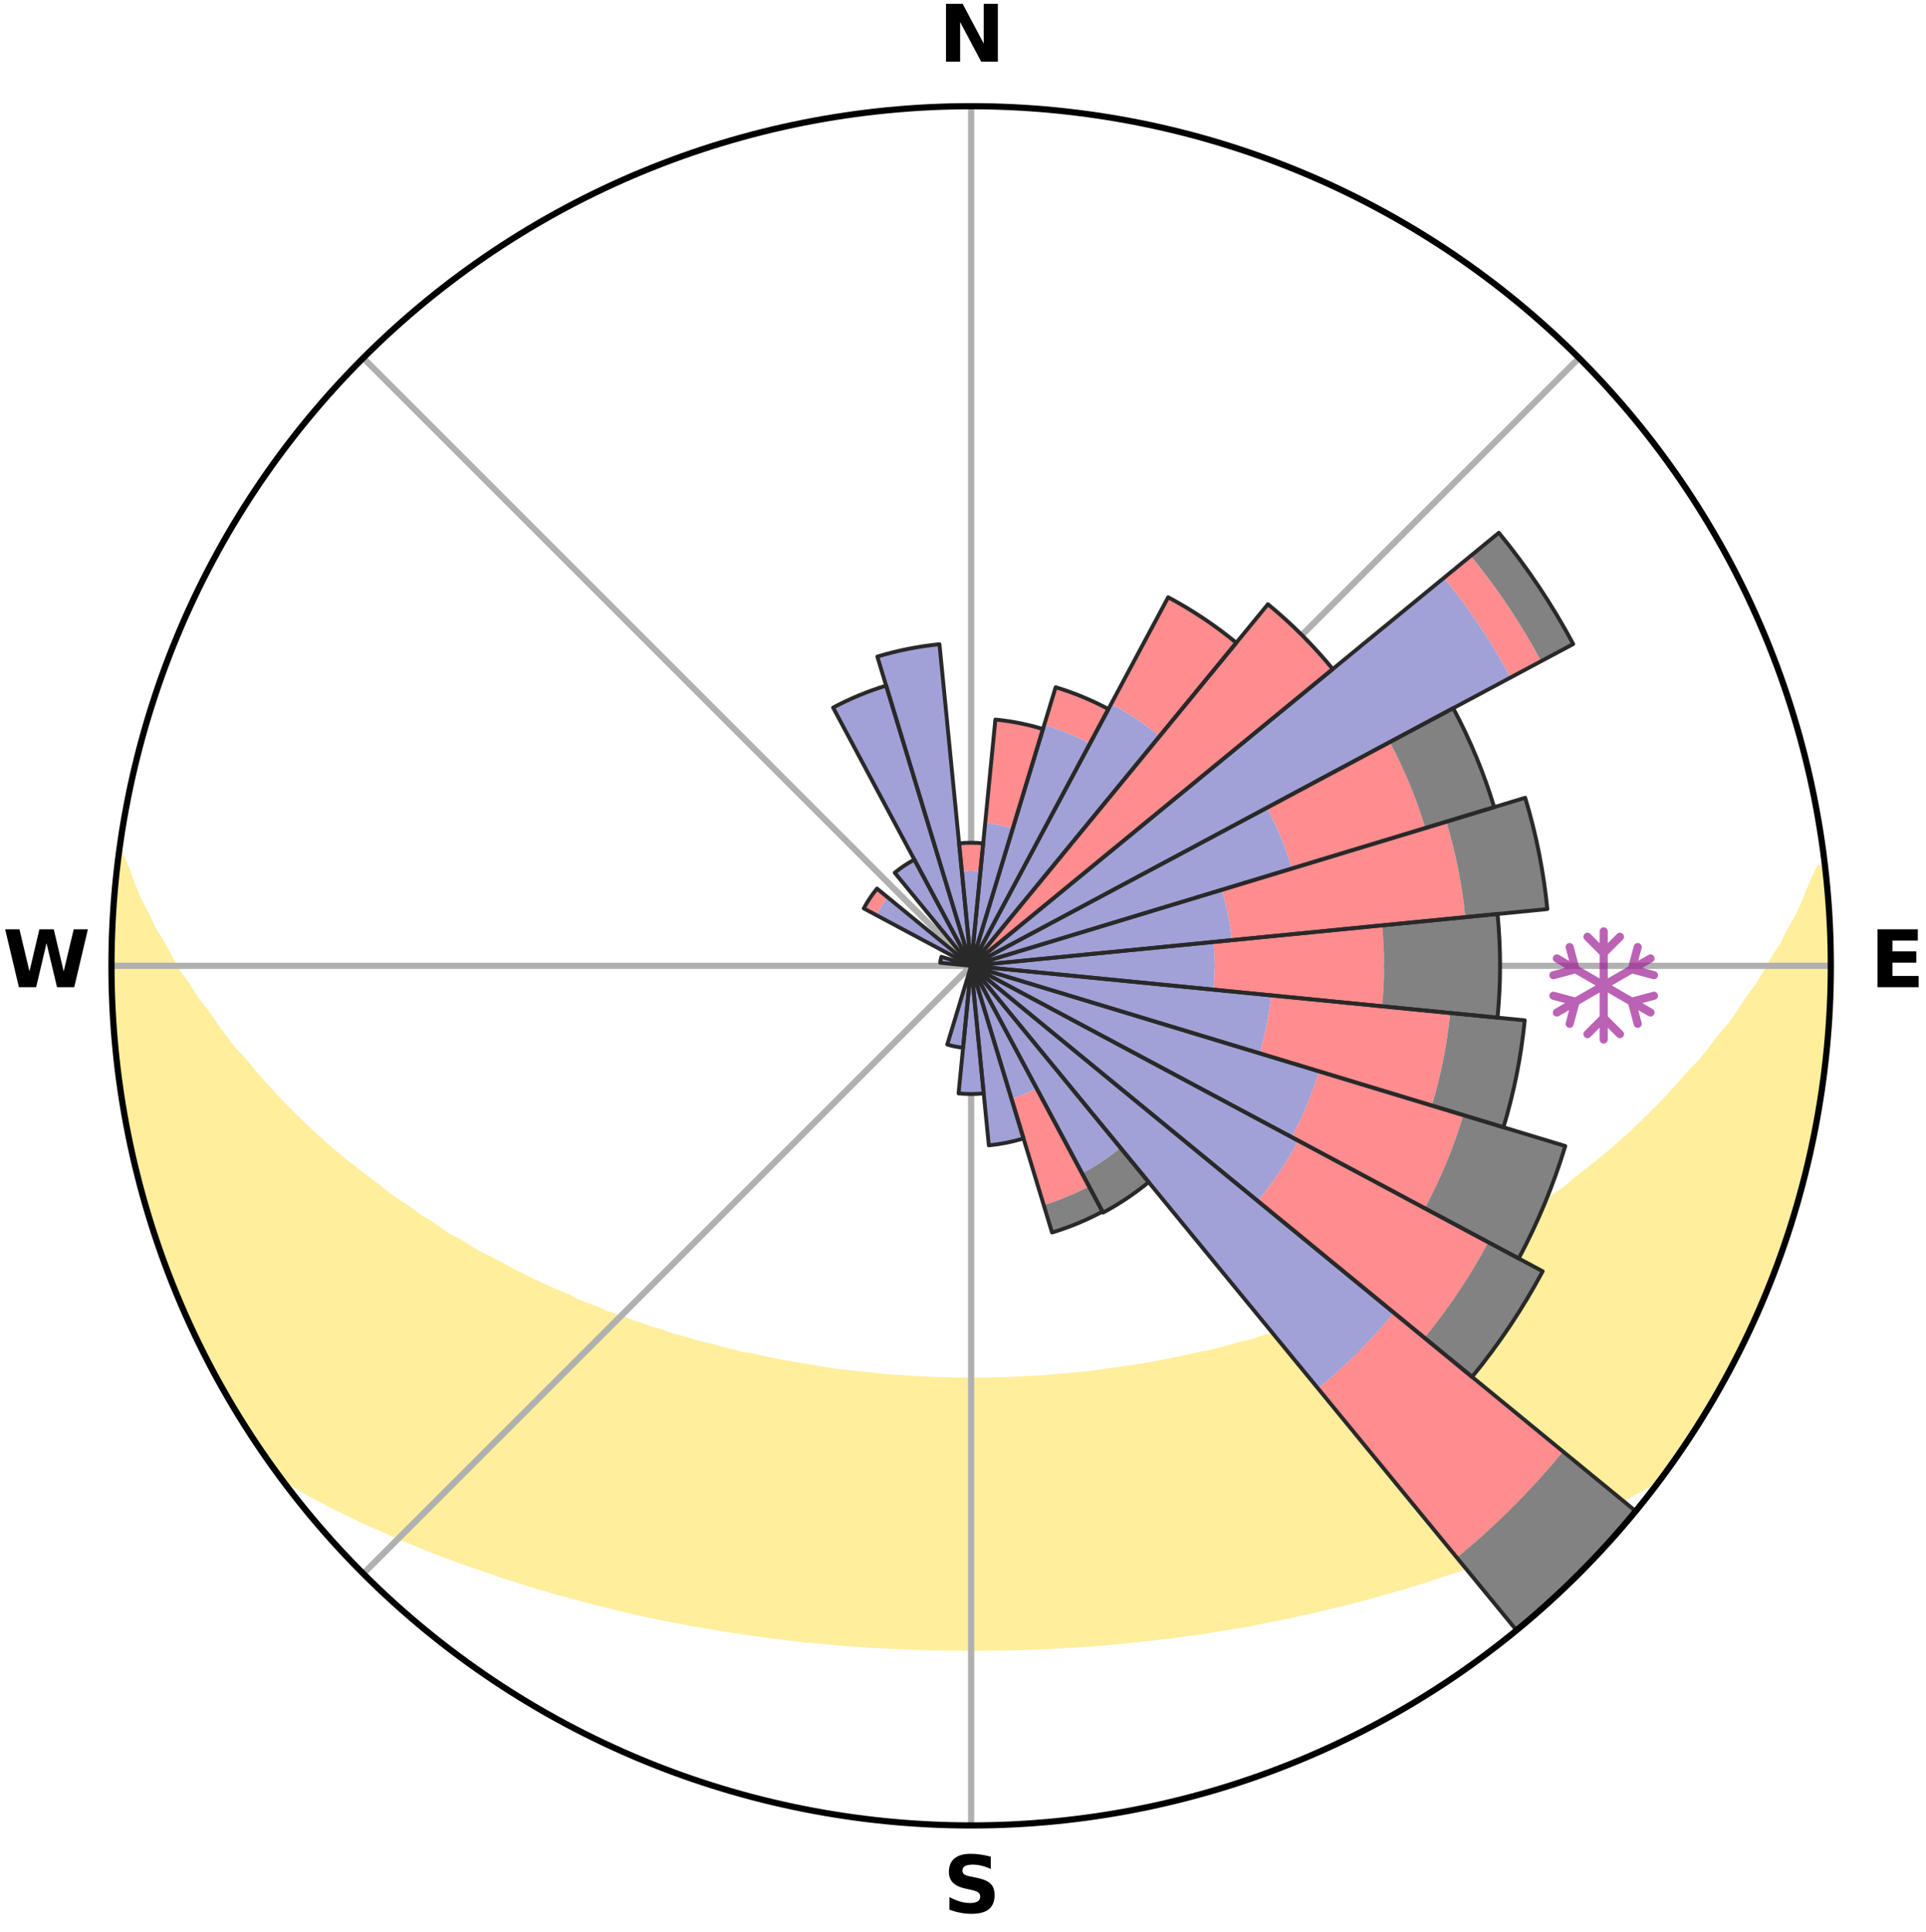 <?xml version="1.0" encoding="utf-8" standalone="no"?>
<!DOCTYPE svg PUBLIC "-//W3C//DTD SVG 1.1//EN"
  "http://www.w3.org/Graphics/SVG/1.1/DTD/svg11.dtd">
<svg xmlns:xlink="http://www.w3.org/1999/xlink" width="248.41pt" height="249.158pt" viewBox="0 0 248.41 249.158" xmlns="http://www.w3.org/2000/svg" version="1.1">
 <title>Ski Rose for Grand Ballon</title>
 <defs>
  <style type="text/css">*{stroke-linejoin: round; stroke-linecap: butt}</style>
 </defs>
 <g id="figure_1">
  <g id="patch_1">
   <path d="M 0 249.158 
L 248.41 249.158 
L 248.41 0 
L 0 0 
z
" style="fill: #ffffff"/>
  </g>
  <g id="axes_1">
   <g id="patch_2">
    <path d="M 236.135 124.579 
C 236.135 110.018 233.267 95.599 227.695 82.147 
C 222.122 68.695 213.955 56.471 203.659 46.175 
C 193.363 35.879 181.139 27.711 167.687 22.139 
C 154.235 16.567 139.815 13.699 125.255 13.699 
C 110.694 13.699 96.275 16.567 82.823 22.139 
C 69.371 27.711 57.147 35.879 46.851 46.175 
C 36.555 56.471 28.387 68.695 22.815 82.147 
C 17.243 95.599 14.375 110.018 14.375 124.579 
C 14.375 139.14 17.243 153.559 22.815 167.011 
C 28.387 180.463 36.555 192.687 46.851 202.983 
C 57.147 213.279 69.371 221.447 82.823 227.019 
C 96.275 232.591 110.694 235.459 125.255 235.459 
C 139.815 235.459 154.235 232.591 167.687 227.019 
C 181.139 221.447 193.363 213.279 203.659 202.983 
C 213.955 192.687 222.122 180.463 227.695 167.011 
C 233.267 153.559 236.135 139.14 236.135 124.579 
M 125.255 124.579 
C 125.255 124.579 125.255 124.579 125.255 124.579 
C 125.255 124.579 125.255 124.579 125.255 124.579 
C 125.255 124.579 125.255 124.579 125.255 124.579 
C 125.255 124.579 125.255 124.579 125.255 124.579 
C 125.255 124.579 125.255 124.579 125.255 124.579 
C 125.255 124.579 125.255 124.579 125.255 124.579 
C 125.255 124.579 125.255 124.579 125.255 124.579 
C 125.255 124.579 125.255 124.579 125.255 124.579 
C 125.255 124.579 125.255 124.579 125.255 124.579 
C 125.255 124.579 125.255 124.579 125.255 124.579 
C 125.255 124.579 125.255 124.579 125.255 124.579 
C 125.255 124.579 125.255 124.579 125.255 124.579 
C 125.255 124.579 125.255 124.579 125.255 124.579 
C 125.255 124.579 125.255 124.579 125.255 124.579 
C 125.255 124.579 125.255 124.579 125.255 124.579 
C 125.255 124.579 125.255 124.579 125.255 124.579 
z
" style="fill: #ffffff"/>
   </g>
   <g id="PolyCollection_1">
    <defs>
     <path id="m8449f02419" d="M 235.408 -137.129 
L 234.695 -137.048 
L 233.787 -135.03 
L 232.994 -133.058 
L 232.146 -131.117 
L 231.049 -129.198 
L 230.107 -127.325 
L 228.924 -125.484 
L 227.906 -123.683 
L 226.855 -121.919 
L 225.568 -120.199 
L 224.455 -118.512 
L 223.314 -116.862 
L 221.943 -115.269 
L 220.751 -113.699 
L 219.535 -112.167 
L 218.095 -110.704 
L 216.837 -109.253 
L 215.559 -107.842 
L 214.263 -106.47 
L 212.951 -105.137 
L 211.622 -103.844 
L 210.28 -102.59 
L 208.925 -101.375 
L 207.558 -100.2 
L 206.18 -99.063 
L 204.794 -97.966 
L 203.4 -96.906 
L 202.18 -95.818 
L 200.771 -94.832 
L 199.359 -93.884 
L 198.116 -92.898 
L 196.696 -92.021 
L 195.443 -91.101 
L 194.019 -90.294 
L 192.76 -89.438 
L 191.337 -88.699 
L 190.074 -87.906 
L 188.81 -87.142 
L 187.395 -86.5 
L 186.132 -85.796 
L 184.871 -85.12 
L 183.611 -84.472 
L 182.354 -83.851 
L 181.099 -83.256 
L 179.848 -82.688 
L 178.602 -82.145 
L 177.361 -81.626 
L 176.244 -81.031 
L 175.01 -80.559 
L 173.784 -80.11 
L 172.565 -79.684 
L 171.458 -79.175 
L 170.251 -78.791 
L 169.15 -78.323 
L 167.957 -77.977 
L 166.864 -77.548 
L 165.687 -77.239 
L 164.603 -76.846 
L 163.442 -76.571 
L 162.368 -76.213 
L 161.297 -75.87 
L 160.162 -75.641 
L 159.103 -75.33 
L 158.048 -75.033 
L 156.998 -74.752 
L 155.953 -74.484 
L 154.86 -74.32 
L 153.827 -74.077 
L 152.8 -73.847 
L 151.777 -73.63 
L 150.76 -73.424 
L 149.747 -73.229 
L 148.74 -73.046 
L 147.738 -72.872 
L 146.74 -72.709 
L 145.748 -72.555 
L 144.76 -72.41 
L 143.777 -72.275 
L 142.798 -72.147 
L 141.843 -71.969 
L 140.871 -71.86 
L 139.903 -71.759 
L 138.939 -71.665 
L 137.979 -71.577 
L 137.023 -71.496 
L 136.07 -71.422 
L 135.126 -71.317 
L 134.178 -71.257 
L 133.232 -71.203 
L 132.288 -71.155 
L 131.347 -71.111 
L 130.409 -71.054 
L 129.47 -71.024 
L 128.532 -70.999 
L 127.595 -70.979 
L 126.659 -70.959 
L 125.723 -70.952 
L 124.787 -70.953 
L 123.851 -70.963 
L 122.915 -70.977 
L 121.978 -71.008 
L 121.041 -71.036 
L 120.102 -71.068 
L 119.162 -71.106 
L 118.221 -71.148 
L 117.281 -71.225 
L 116.336 -71.282 
L 115.388 -71.344 
L 114.438 -71.412 
L 113.484 -71.486 
L 112.539 -71.612 
L 111.58 -71.702 
L 110.618 -71.799 
L 109.651 -71.902 
L 108.681 -72.014 
L 107.706 -72.132 
L 106.727 -72.259 
L 105.769 -72.461 
L 104.783 -72.608 
L 103.792 -72.763 
L 102.797 -72.929 
L 101.796 -73.104 
L 100.791 -73.29 
L 99.781 -73.486 
L 98.766 -73.694 
L 97.745 -73.913 
L 96.72 -74.144 
L 95.638 -74.299 
L 94.6 -74.554 
L 93.557 -74.823 
L 92.509 -75.106 
L 91.457 -75.404 
L 90.332 -75.62 
L 89.269 -75.946 
L 88.201 -76.289 
L 87.05 -76.549 
L 85.972 -76.925 
L 84.89 -77.318 
L 83.716 -77.628 
L 82.626 -78.058 
L 81.436 -78.404 
L 80.338 -78.871 
L 79.134 -79.257 
L 77.923 -79.662 
L 76.814 -80.192 
L 75.591 -80.64 
L 74.361 -81.112 
L 73.247 -81.707 
L 72.009 -82.225 
L 70.766 -82.768 
L 69.518 -83.336 
L 68.267 -83.93 
L 67.013 -84.55 
L 65.756 -85.198 
L 64.498 -85.872 
L 63.239 -86.575 
L 61.827 -87.217 
L 60.566 -87.98 
L 59.306 -88.772 
L 57.887 -89.51 
L 56.63 -90.364 
L 55.377 -91.249 
L 53.96 -92.088 
L 52.716 -93.038 
L 51.303 -93.947 
L 49.894 -94.894 
L 48.669 -95.945 
L 47.271 -96.964 
L 45.88 -98.021 
L 44.497 -99.116 
L 43.123 -100.25 
L 41.759 -101.424 
L 40.407 -102.636 
L 39.067 -103.887 
L 37.742 -105.178 
L 36.432 -106.508 
L 35.139 -107.877 
L 33.864 -109.285 
L 32.608 -110.733 
L 31.374 -112.219 
L 29.959 -113.721 
L 28.769 -115.289 
L 27.604 -116.894 
L 26.466 -118.537 
L 25.152 -120.208 
L 24.071 -121.929 
L 22.818 -123.685 
L 21.802 -125.482 
L 20.822 -127.314 
L 19.679 -129.189 
L 18.78 -131.091 
L 17.733 -133.041 
L 16.937 -135.009 
L 16.205 -137.004 
L 15.371 -139.046 
L 15.371 -139.046 
L 15.371 -139.046 
L 15.234 -137.114 
L 14.955 -135.2 
L 14.73 -133.278 
L 14.615 -131.346 
L 14.611 -129.41 
L 14.464 -127.48 
L 14.448 -125.546 
L 14.463 -123.612 
L 14.416 -121.677 
L 14.496 -119.743 
L 14.608 -117.812 
L 14.75 -115.882 
L 14.923 -113.955 
L 15.127 -112.032 
L 15.449 -110.123 
L 15.629 -108.195 
L 15.926 -106.284 
L 16.253 -104.377 
L 16.609 -102.475 
L 17.088 -100.599 
L 17.506 -98.711 
L 17.953 -96.829 
L 18.431 -94.954 
L 19.034 -93.115 
L 19.573 -91.258 
L 20.143 -89.409 
L 20.743 -87.57 
L 21.437 -85.763 
L 22.098 -83.945 
L 22.883 -82.175 
L 23.607 -80.381 
L 24.364 -78.6 
L 25.212 -76.861 
L 26.035 -75.11 
L 26.954 -73.407 
L 27.849 -71.692 
L 28.78 -69.996 
L 29.747 -68.321 
L 30.718 -66.647 
L 31.777 -65.027 
L 32.807 -63.389 
L 33.894 -61.788 
L 35.007 -60.206 
L 36.337 -58.783 
L 38.136 -57.73 
L 39.897 -56.683 
L 41.731 -55.728 
L 43.519 -54.77 
L 45.371 -53.904 
L 47.168 -53.025 
L 49.017 -52.232 
L 50.813 -51.425 
L 52.607 -50.652 
L 54.397 -49.911 
L 56.184 -49.202 
L 57.966 -48.523 
L 59.743 -47.875 
L 61.513 -47.254 
L 63.277 -46.662 
L 64.997 -46.049 
L 66.747 -45.51 
L 68.453 -44.945 
L 70.188 -44.456 
L 71.885 -43.946 
L 73.604 -43.504 
L 75.284 -43.034 
L 76.961 -42.593 
L 78.629 -42.168 
L 80.293 -41.77 
L 81.947 -41.386 
L 83.598 -41.028 
L 85.238 -40.683 
L 86.875 -40.363 
L 88.502 -40.054 
L 90.125 -39.769 
L 91.739 -39.494 
L 93.334 -39.204 
L 94.938 -38.968 
L 96.534 -38.741 
L 98.114 -38.501 
L 99.701 -38.31 
L 101.273 -38.102 
L 102.846 -37.932 
L 104.41 -37.753 
L 105.976 -37.617 
L 107.532 -37.467 
L 109.085 -37.332 
L 110.637 -37.226 
L 112.184 -37.117 
L 113.73 -37.041 
L 115.272 -36.959 
L 116.811 -36.89 
L 118.349 -36.834 
L 119.886 -36.795 
L 121.421 -36.764 
L 122.955 -36.746 
L 124.488 -36.744 
L 126.021 -36.742 
L 127.555 -36.748 
L 129.089 -36.766 
L 130.624 -36.797 
L 132.16 -36.84 
L 133.698 -36.897 
L 135.239 -36.951 
L 136.781 -37.033 
L 138.325 -37.128 
L 139.873 -37.224 
L 141.423 -37.345 
L 142.98 -37.456 
L 144.536 -37.605 
L 146.096 -37.769 
L 147.665 -37.927 
L 149.232 -38.12 
L 150.813 -38.297 
L 152.389 -38.521 
L 153.978 -38.734 
L 155.576 -38.953 
L 157.167 -39.226 
L 158.774 -39.486 
L 160.391 -39.753 
L 162.011 -40.045 
L 163.622 -40.389 
L 165.258 -40.71 
L 166.898 -41.056 
L 168.548 -41.414 
L 170.201 -41.799 
L 171.864 -42.197 
L 173.559 -42.575 
L 175.233 -43.022 
L 176.917 -43.485 
L 178.603 -43.978 
L 180.331 -44.443 
L 182.034 -44.977 
L 183.777 -45.491 
L 185.487 -46.083 
L 187.244 -46.648 
L 189.008 -47.24 
L 190.779 -47.86 
L 192.514 -48.557 
L 194.294 -49.236 
L 196.08 -49.945 
L 197.918 -50.637 
L 199.712 -51.41 
L 201.508 -52.217 
L 203.305 -53.059 
L 205.16 -53.885 
L 206.953 -54.802 
L 208.796 -55.713 
L 210.573 -56.714 
L 212.395 -57.714 
L 214.19 -58.77 
L 215.522 -60.192 
L 216.632 -61.777 
L 217.713 -63.382 
L 218.745 -65.019 
L 219.79 -66.648 
L 220.72 -68.346 
L 221.704 -70.011 
L 222.637 -71.705 
L 223.52 -73.425 
L 224.463 -75.116 
L 225.236 -76.891 
L 226.103 -78.62 
L 226.922 -80.373 
L 227.694 -82.147 
L 228.418 -83.942 
L 229.095 -85.755 
L 229.724 -87.585 
L 230.357 -89.412 
L 231.002 -91.237 
L 231.531 -93.099 
L 232.1 -94.948 
L 232.529 -96.836 
L 233.022 -98.706 
L 233.502 -100.581 
L 233.771 -102.501 
L 234.167 -104.393 
L 234.523 -106.294 
L 234.833 -108.203 
L 235.112 -110.116 
L 235.352 -112.035 
L 235.554 -113.958 
L 235.722 -115.885 
L 235.851 -117.815 
L 235.944 -119.746 
L 236.005 -121.679 
L 236.026 -123.612 
L 236.012 -125.546 
L 235.963 -127.478 
L 235.887 -129.409 
L 235.771 -131.339 
L 235.622 -133.265 
L 235.622 -135.206 
L 235.408 -137.129 
z
" style="stroke: #ffee9c"/>
    </defs>
    <g clip-path="url(#p74df8e28ce)">
     <use xlink:href="#m8449f02419" x="0" y="249.158" style="fill: #ffee9c; stroke: #ffee9c"/>
    </g>
   </g>
   <g id="matplotlib.axis_1">
    <g id="xtick_1">
     <g id="line2d_1">
      <path d="M 125.255 124.579 
L 125.255 13.699 
" clip-path="url(#p74df8e28ce)" style="fill: none; stroke: #b0b0b0; stroke-width: 0.8; stroke-linecap: square"/>
     </g>
     <g id="text_1">
      <!-- N -->
      <g transform="translate(121.07 7.958) scale(0.1 -0.1)">
       <defs>
        <path id="DejaVuSans-Bold-4e" d="M 588 4666 
L 1931 4666 
L 3628 1466 
L 3628 4666 
L 4769 4666 
L 4769 0 
L 3425 0 
L 1728 3200 
L 1728 0 
L 588 0 
L 588 4666 
z
" transform="scale(0.016)"/>
       </defs>
       <use xlink:href="#DejaVuSans-Bold-4e"/>
      </g>
     </g>
    </g>
    <g id="xtick_2">
     <g id="line2d_2">
      <path d="M 125.255 124.579 
L 203.659 46.175 
" clip-path="url(#p74df8e28ce)" style="fill: none; stroke: #b0b0b0; stroke-width: 0.8; stroke-linecap: square"/>
     </g>
    </g>
    <g id="xtick_3">
     <g id="line2d_3">
      <path d="M 125.255 124.579 
L 236.135 124.579 
" clip-path="url(#p74df8e28ce)" style="fill: none; stroke: #b0b0b0; stroke-width: 0.8; stroke-linecap: square"/>
     </g>
     <g id="text_2">
      <!-- E -->
      <g transform="translate(241.219 127.338) scale(0.1 -0.1)">
       <defs>
        <path id="DejaVuSans-Bold-45" d="M 588 4666 
L 3834 4666 
L 3834 3756 
L 1791 3756 
L 1791 2888 
L 3713 2888 
L 3713 1978 
L 1791 1978 
L 1791 909 
L 3903 909 
L 3903 0 
L 588 0 
L 588 4666 
z
" transform="scale(0.016)"/>
       </defs>
       <use xlink:href="#DejaVuSans-Bold-45"/>
      </g>
     </g>
    </g>
    <g id="xtick_4">
     <g id="line2d_4">
      <path d="M 125.255 124.579 
L 203.659 202.983 
" clip-path="url(#p74df8e28ce)" style="fill: none; stroke: #b0b0b0; stroke-width: 0.8; stroke-linecap: square"/>
     </g>
    </g>
    <g id="xtick_5">
     <g id="line2d_5">
      <path d="M 125.255 124.579 
L 125.255 235.459 
" clip-path="url(#p74df8e28ce)" style="fill: none; stroke: #b0b0b0; stroke-width: 0.8; stroke-linecap: square"/>
     </g>
     <g id="text_3">
      <!-- S -->
      <g transform="translate(121.654 246.718) scale(0.1 -0.1)">
       <defs>
        <path id="DejaVuSans-Bold-53" d="M 3834 4519 
L 3834 3531 
Q 3450 3703 3084 3790 
Q 2719 3878 2394 3878 
Q 1963 3878 1756 3759 
Q 1550 3641 1550 3391 
Q 1550 3203 1689 3098 
Q 1828 2994 2194 2919 
L 2706 2816 
Q 3484 2659 3812 2340 
Q 4141 2022 4141 1434 
Q 4141 663 3683 286 
Q 3225 -91 2284 -91 
Q 1841 -91 1394 -6 
Q 947 78 500 244 
L 500 1259 
Q 947 1022 1364 901 
Q 1781 781 2169 781 
Q 2563 781 2772 912 
Q 2981 1044 2981 1288 
Q 2981 1506 2839 1625 
Q 2697 1744 2272 1838 
L 1806 1941 
Q 1106 2091 782 2419 
Q 459 2747 459 3303 
Q 459 4000 909 4375 
Q 1359 4750 2203 4750 
Q 2588 4750 2994 4692 
Q 3400 4634 3834 4519 
z
" transform="scale(0.016)"/>
       </defs>
       <use xlink:href="#DejaVuSans-Bold-53"/>
      </g>
     </g>
    </g>
    <g id="xtick_6">
     <g id="line2d_6">
      <path d="M 125.255 124.579 
L 46.851 202.983 
" clip-path="url(#p74df8e28ce)" style="fill: none; stroke: #b0b0b0; stroke-width: 0.8; stroke-linecap: square"/>
     </g>
    </g>
    <g id="xtick_7">
     <g id="line2d_7">
      <path d="M 125.255 124.579 
L 14.375 124.579 
" clip-path="url(#p74df8e28ce)" style="fill: none; stroke: #b0b0b0; stroke-width: 0.8; stroke-linecap: square"/>
     </g>
     <g id="text_4">
      <!-- W -->
      <g transform="translate(0.36 127.338) scale(0.1 -0.1)">
       <defs>
        <path id="DejaVuSans-Bold-57" d="M 191 4666 
L 1344 4666 
L 2150 1275 
L 2950 4666 
L 4109 4666 
L 4909 1275 
L 5716 4666 
L 6859 4666 
L 5759 0 
L 4372 0 
L 3525 3547 
L 2688 0 
L 1300 0 
L 191 4666 
z
" transform="scale(0.016)"/>
       </defs>
       <use xlink:href="#DejaVuSans-Bold-57"/>
      </g>
     </g>
    </g>
    <g id="xtick_8">
     <g id="line2d_8">
      <path d="M 125.255 124.579 
L 46.851 46.175 
" clip-path="url(#p74df8e28ce)" style="fill: none; stroke: #b0b0b0; stroke-width: 0.8; stroke-linecap: square"/>
     </g>
    </g>
   </g>
   <g id="matplotlib.axis_2"/>
   <g id="patch_3">
    <path d="M 125.255 124.579 
C 125.255 124.579 125.255 124.579 125.255 124.579 
C 125.255 124.579 125.255 124.579 125.255 124.579 
L 125.255 124.579 
C 125.255 124.579 125.255 124.579 125.255 124.579 
C 125.255 124.579 125.255 124.579 125.255 124.579 
z
" clip-path="url(#p74df8e28ce)" style="fill: #d9d9d9"/>
   </g>
   <g id="patch_4">
    <path d="M 125.255 124.579 
C 125.255 124.579 125.255 124.579 125.255 124.579 
C 125.255 124.579 125.255 124.579 125.255 124.579 
L 125.255 124.579 
C 125.255 124.579 125.255 124.579 125.255 124.579 
C 125.255 124.579 125.255 124.579 125.255 124.579 
z
" clip-path="url(#p74df8e28ce)" style="fill: #d9d9d9"/>
   </g>
   <g id="patch_5">
    <path d="M 125.255 124.579 
C 125.255 124.579 125.255 124.579 125.255 124.579 
C 125.255 124.579 125.255 124.579 125.255 124.579 
L 125.255 124.579 
C 125.255 124.579 125.255 124.579 125.255 124.579 
C 125.255 124.579 125.255 124.579 125.255 124.579 
z
" clip-path="url(#p74df8e28ce)" style="fill: #d9d9d9"/>
   </g>
   <g id="patch_6">
    <path d="M 125.255 124.579 
C 125.255 124.579 125.255 124.579 125.255 124.579 
C 125.255 124.579 125.255 124.579 125.255 124.579 
L 125.255 124.579 
C 125.255 124.579 125.255 124.579 125.255 124.579 
C 125.255 124.579 125.255 124.579 125.255 124.579 
z
" clip-path="url(#p74df8e28ce)" style="fill: #d9d9d9"/>
   </g>
   <g id="patch_7">
    <path d="M 125.255 124.579 
C 125.255 124.579 125.255 124.579 125.255 124.579 
C 125.255 124.579 125.255 124.579 125.255 124.579 
L 125.255 124.579 
C 125.255 124.579 125.255 124.579 125.255 124.579 
C 125.255 124.579 125.255 124.579 125.255 124.579 
z
" clip-path="url(#p74df8e28ce)" style="fill: #d9d9d9"/>
   </g>
   <g id="patch_8">
    <path d="M 125.255 124.579 
C 125.255 124.579 125.255 124.579 125.255 124.579 
C 125.255 124.579 125.255 124.579 125.255 124.579 
L 125.255 124.579 
C 125.255 124.579 125.255 124.579 125.255 124.579 
C 125.255 124.579 125.255 124.579 125.255 124.579 
z
" clip-path="url(#p74df8e28ce)" style="fill: #d9d9d9"/>
   </g>
   <g id="patch_9">
    <path d="M 125.255 124.579 
C 125.255 124.579 125.255 124.579 125.255 124.579 
C 125.255 124.579 125.255 124.579 125.255 124.579 
L 125.255 124.579 
C 125.255 124.579 125.255 124.579 125.255 124.579 
C 125.255 124.579 125.255 124.579 125.255 124.579 
z
" clip-path="url(#p74df8e28ce)" style="fill: #d9d9d9"/>
   </g>
   <g id="patch_10">
    <path d="M 125.255 124.579 
C 125.255 124.579 125.255 124.579 125.255 124.579 
C 125.255 124.579 125.255 124.579 125.255 124.579 
L 125.255 124.579 
C 125.255 124.579 125.255 124.579 125.255 124.579 
C 125.255 124.579 125.255 124.579 125.255 124.579 
z
" clip-path="url(#p74df8e28ce)" style="fill: #d9d9d9"/>
   </g>
   <g id="patch_11">
    <path d="M 125.255 124.579 
C 125.255 124.579 125.255 124.579 125.255 124.579 
C 125.255 124.579 125.255 124.579 125.255 124.579 
L 125.255 124.579 
C 125.255 124.579 125.255 124.579 125.255 124.579 
C 125.255 124.579 125.255 124.579 125.255 124.579 
z
" clip-path="url(#p74df8e28ce)" style="fill: #d9d9d9"/>
   </g>
   <g id="patch_12">
    <path d="M 125.255 124.579 
C 125.255 124.579 125.255 124.579 125.255 124.579 
C 125.255 124.579 125.255 124.579 125.255 124.579 
L 125.255 124.579 
C 125.255 124.579 125.255 124.579 125.255 124.579 
C 125.255 124.579 125.255 124.579 125.255 124.579 
z
" clip-path="url(#p74df8e28ce)" style="fill: #d9d9d9"/>
   </g>
   <g id="patch_13">
    <path d="M 125.255 124.579 
C 125.255 124.579 125.255 124.579 125.255 124.579 
C 125.255 124.579 125.255 124.579 125.255 124.579 
L 125.255 124.579 
C 125.255 124.579 125.255 124.579 125.255 124.579 
C 125.255 124.579 125.255 124.579 125.255 124.579 
z
" clip-path="url(#p74df8e28ce)" style="fill: #d9d9d9"/>
   </g>
   <g id="patch_14">
    <path d="M 125.255 124.579 
C 125.255 124.579 125.255 124.579 125.255 124.579 
C 125.255 124.579 125.255 124.579 125.255 124.579 
L 125.255 124.579 
C 125.255 124.579 125.255 124.579 125.255 124.579 
C 125.255 124.579 125.255 124.579 125.255 124.579 
z
" clip-path="url(#p74df8e28ce)" style="fill: #d9d9d9"/>
   </g>
   <g id="patch_15">
    <path d="M 125.255 124.579 
C 125.255 124.579 125.255 124.579 125.255 124.579 
C 125.255 124.579 125.255 124.579 125.255 124.579 
L 125.255 124.579 
C 125.255 124.579 125.255 124.579 125.255 124.579 
C 125.255 124.579 125.255 124.579 125.255 124.579 
z
" clip-path="url(#p74df8e28ce)" style="fill: #d9d9d9"/>
   </g>
   <g id="patch_16">
    <path d="M 125.255 124.579 
C 125.255 124.579 125.255 124.579 125.255 124.579 
C 125.255 124.579 125.255 124.579 125.255 124.579 
L 125.255 124.579 
C 125.255 124.579 125.255 124.579 125.255 124.579 
C 125.255 124.579 125.255 124.579 125.255 124.579 
z
" clip-path="url(#p74df8e28ce)" style="fill: #d9d9d9"/>
   </g>
   <g id="patch_17">
    <path d="M 125.255 124.579 
C 125.255 124.579 125.255 124.579 125.255 124.579 
C 125.255 124.579 125.255 124.579 125.255 124.579 
L 125.255 124.579 
C 125.255 124.579 125.255 124.579 125.255 124.579 
C 125.255 124.579 125.255 124.579 125.255 124.579 
z
" clip-path="url(#p74df8e28ce)" style="fill: #d9d9d9"/>
   </g>
   <g id="patch_18">
    <path d="M 125.255 124.579 
C 125.255 124.579 125.255 124.579 125.255 124.579 
C 125.255 124.579 125.255 124.579 125.255 124.579 
L 125.255 124.579 
C 125.255 124.579 125.255 124.579 125.255 124.579 
C 125.255 124.579 125.255 124.579 125.255 124.579 
z
" clip-path="url(#p74df8e28ce)" style="fill: #d9d9d9"/>
   </g>
   <g id="patch_19">
    <path d="M 125.255 124.579 
C 125.255 124.579 125.255 124.579 125.255 124.579 
C 125.255 124.579 125.255 124.579 125.255 124.579 
L 125.255 124.579 
C 125.255 124.579 125.255 124.579 125.255 124.579 
C 125.255 124.579 125.255 124.579 125.255 124.579 
z
" clip-path="url(#p74df8e28ce)" style="fill: #d9d9d9"/>
   </g>
   <g id="patch_20">
    <path d="M 125.255 124.579 
C 125.255 124.579 125.255 124.579 125.255 124.579 
C 125.255 124.579 125.255 124.579 125.255 124.579 
L 125.255 124.579 
C 125.255 124.579 125.255 124.579 125.255 124.579 
C 125.255 124.579 125.255 124.579 125.255 124.579 
z
" clip-path="url(#p74df8e28ce)" style="fill: #d9d9d9"/>
   </g>
   <g id="patch_21">
    <path d="M 125.255 124.579 
C 125.255 124.579 125.255 124.579 125.255 124.579 
C 125.255 124.579 125.255 124.579 125.255 124.579 
L 125.255 124.579 
C 125.255 124.579 125.255 124.579 125.255 124.579 
C 125.255 124.579 125.255 124.579 125.255 124.579 
z
" clip-path="url(#p74df8e28ce)" style="fill: #d9d9d9"/>
   </g>
   <g id="patch_22">
    <path d="M 125.255 124.579 
C 125.255 124.579 125.255 124.579 125.255 124.579 
C 125.255 124.579 125.255 124.579 125.255 124.579 
L 125.255 124.579 
C 125.255 124.579 125.255 124.579 125.255 124.579 
C 125.255 124.579 125.255 124.579 125.255 124.579 
z
" clip-path="url(#p74df8e28ce)" style="fill: #d9d9d9"/>
   </g>
   <g id="patch_23">
    <path d="M 125.255 124.579 
C 125.255 124.579 125.255 124.579 125.255 124.579 
C 125.255 124.579 125.255 124.579 125.255 124.579 
L 125.255 124.579 
C 125.255 124.579 125.255 124.579 125.255 124.579 
C 125.255 124.579 125.255 124.579 125.255 124.579 
z
" clip-path="url(#p74df8e28ce)" style="fill: #d9d9d9"/>
   </g>
   <g id="patch_24">
    <path d="M 125.255 124.579 
C 125.255 124.579 125.255 124.579 125.255 124.579 
C 125.255 124.579 125.255 124.579 125.255 124.579 
L 125.255 124.579 
C 125.255 124.579 125.255 124.579 125.255 124.579 
C 125.255 124.579 125.255 124.579 125.255 124.579 
z
" clip-path="url(#p74df8e28ce)" style="fill: #d9d9d9"/>
   </g>
   <g id="patch_25">
    <path d="M 125.255 124.579 
C 125.255 124.579 125.255 124.579 125.255 124.579 
C 125.255 124.579 125.255 124.579 125.255 124.579 
L 125.255 124.579 
C 125.255 124.579 125.255 124.579 125.255 124.579 
C 125.255 124.579 125.255 124.579 125.255 124.579 
z
" clip-path="url(#p74df8e28ce)" style="fill: #d9d9d9"/>
   </g>
   <g id="patch_26">
    <path d="M 125.255 124.579 
C 125.255 124.579 125.255 124.579 125.255 124.579 
C 125.255 124.579 125.255 124.579 125.255 124.579 
L 125.255 124.579 
C 125.255 124.579 125.255 124.579 125.255 124.579 
C 125.255 124.579 125.255 124.579 125.255 124.579 
z
" clip-path="url(#p74df8e28ce)" style="fill: #d9d9d9"/>
   </g>
   <g id="patch_27">
    <path d="M 125.255 124.579 
C 125.255 124.579 125.255 124.579 125.255 124.579 
C 125.255 124.579 125.255 124.579 125.255 124.579 
L 125.255 124.579 
C 125.255 124.579 125.255 124.579 125.255 124.579 
C 125.255 124.579 125.255 124.579 125.255 124.579 
z
" clip-path="url(#p74df8e28ce)" style="fill: #d9d9d9"/>
   </g>
   <g id="patch_28">
    <path d="M 125.255 124.579 
C 125.255 124.579 125.255 124.579 125.255 124.579 
C 125.255 124.579 125.255 124.579 125.255 124.579 
L 125.255 124.579 
C 125.255 124.579 125.255 124.579 125.255 124.579 
C 125.255 124.579 125.255 124.579 125.255 124.579 
z
" clip-path="url(#p74df8e28ce)" style="fill: #d9d9d9"/>
   </g>
   <g id="patch_29">
    <path d="M 125.255 124.579 
C 125.255 124.579 125.255 124.579 125.255 124.579 
C 125.255 124.579 125.255 124.579 125.255 124.579 
L 125.255 124.579 
C 125.255 124.579 125.255 124.579 125.255 124.579 
C 125.255 124.579 125.255 124.579 125.255 124.579 
z
" clip-path="url(#p74df8e28ce)" style="fill: #d9d9d9"/>
   </g>
   <g id="patch_30">
    <path d="M 125.255 124.579 
C 125.255 124.579 125.255 124.579 125.255 124.579 
C 125.255 124.579 125.255 124.579 125.255 124.579 
L 125.255 124.579 
C 125.255 124.579 125.255 124.579 125.255 124.579 
C 125.255 124.579 125.255 124.579 125.255 124.579 
z
" clip-path="url(#p74df8e28ce)" style="fill: #d9d9d9"/>
   </g>
   <g id="patch_31">
    <path d="M 125.255 124.579 
C 125.255 124.579 125.255 124.579 125.255 124.579 
C 125.255 124.579 125.255 124.579 125.255 124.579 
L 125.255 124.579 
C 125.255 124.579 125.255 124.579 125.255 124.579 
C 125.255 124.579 125.255 124.579 125.255 124.579 
z
" clip-path="url(#p74df8e28ce)" style="fill: #d9d9d9"/>
   </g>
   <g id="patch_32">
    <path d="M 125.255 124.579 
C 125.255 124.579 125.255 124.579 125.255 124.579 
C 125.255 124.579 125.255 124.579 125.255 124.579 
L 125.255 124.579 
C 125.255 124.579 125.255 124.579 125.255 124.579 
C 125.255 124.579 125.255 124.579 125.255 124.579 
z
" clip-path="url(#p74df8e28ce)" style="fill: #d9d9d9"/>
   </g>
   <g id="patch_33">
    <path d="M 125.255 124.579 
C 125.255 124.579 125.255 124.579 125.255 124.579 
C 125.255 124.579 125.255 124.579 125.255 124.579 
L 125.255 124.579 
C 125.255 124.579 125.255 124.579 125.255 124.579 
C 125.255 124.579 125.255 124.579 125.255 124.579 
z
" clip-path="url(#p74df8e28ce)" style="fill: #d9d9d9"/>
   </g>
   <g id="patch_34">
    <path d="M 125.255 124.579 
C 125.255 124.579 125.255 124.579 125.255 124.579 
C 125.255 124.579 125.255 124.579 125.255 124.579 
L 125.255 124.579 
C 125.255 124.579 125.255 124.579 125.255 124.579 
C 125.255 124.579 125.255 124.579 125.255 124.579 
z
" clip-path="url(#p74df8e28ce)" style="fill: #d9d9d9"/>
   </g>
   <g id="patch_35">
    <path d="M 125.255 124.579 
C 125.255 124.579 125.255 124.579 125.255 124.579 
C 125.255 124.579 125.255 124.579 125.255 124.579 
L 126.456 112.385 
C 126.057 112.346 125.656 112.326 125.255 112.326 
C 124.854 112.326 124.453 112.346 124.054 112.385 
z
" clip-path="url(#p74df8e28ce)" style="fill: #a1a1d8"/>
   </g>
   <g id="patch_36">
    <path d="M 125.255 124.579 
C 125.255 124.579 125.255 124.579 125.255 124.579 
C 125.255 124.579 125.255 124.579 125.255 124.579 
L 130.632 106.852 
C 130.052 106.676 129.463 106.529 128.869 106.411 
C 128.274 106.292 127.674 106.203 127.071 106.144 
z
" clip-path="url(#p74df8e28ce)" style="fill: #a1a1d8"/>
   </g>
   <g id="patch_37">
    <path d="M 125.255 124.579 
C 125.255 124.579 125.255 124.579 125.255 124.579 
C 125.255 124.579 125.255 124.579 125.255 124.579 
L 140.575 95.917 
C 139.637 95.415 138.675 94.96 137.692 94.553 
C 136.709 94.146 135.707 93.787 134.689 93.478 
z
" clip-path="url(#p74df8e28ce)" style="fill: #a1a1d8"/>
   </g>
   <g id="patch_38">
    <path d="M 125.255 124.579 
C 125.255 124.579 125.255 124.579 125.255 124.579 
C 125.255 124.579 125.255 124.579 125.255 124.579 
L 149.57 94.95 
C 148.601 94.155 147.592 93.407 146.549 92.71 
C 145.506 92.013 144.429 91.367 143.323 90.776 
z
" clip-path="url(#p74df8e28ce)" style="fill: #a1a1d8"/>
   </g>
   <g id="patch_39">
    <path d="M 125.255 124.579 
C 125.255 124.579 125.255 124.579 125.255 124.579 
C 125.255 124.579 125.255 124.579 125.255 124.579 
L 125.255 124.579 
C 125.255 124.579 125.255 124.579 125.255 124.579 
C 125.255 124.579 125.255 124.579 125.255 124.579 
z
" clip-path="url(#p74df8e28ce)" style="fill: #a1a1d8"/>
   </g>
   <g id="patch_40">
    <path d="M 125.255 124.579 
C 125.255 124.579 125.255 124.579 125.255 124.579 
C 125.255 124.579 125.255 124.579 125.255 124.579 
L 194.837 87.387 
C 193.62 85.109 192.291 82.893 190.856 80.746 
C 189.422 78.598 187.882 76.523 186.244 74.527 
z
" clip-path="url(#p74df8e28ce)" style="fill: #a1a1d8"/>
   </g>
   <g id="patch_41">
    <path d="M 125.255 124.579 
C 125.255 124.579 125.255 124.579 125.255 124.579 
C 125.255 124.579 125.255 124.579 125.255 124.579 
L 166.65 112.022 
C 166.239 110.667 165.762 109.333 165.22 108.025 
C 164.678 106.717 164.072 105.436 163.405 104.188 
z
" clip-path="url(#p74df8e28ce)" style="fill: #a1a1d8"/>
   </g>
   <g id="patch_42">
    <path d="M 125.255 124.579 
C 125.255 124.579 125.255 124.579 125.255 124.579 
C 125.255 124.579 125.255 124.579 125.255 124.579 
L 158.886 121.267 
C 158.778 120.166 158.615 119.071 158.4 117.986 
C 158.184 116.901 157.915 115.828 157.594 114.769 
z
" clip-path="url(#p74df8e28ce)" style="fill: #a1a1d8"/>
   </g>
   <g id="patch_43">
    <path d="M 125.255 124.579 
C 125.255 124.579 125.255 124.579 125.255 124.579 
C 125.255 124.579 125.255 124.579 125.255 124.579 
L 156.513 127.658 
C 156.614 126.635 156.664 125.607 156.664 124.579 
C 156.664 123.551 156.614 122.524 156.513 121.5 
z
" clip-path="url(#p74df8e28ce)" style="fill: #a1a1d8"/>
   </g>
   <g id="patch_44">
    <path d="M 125.255 124.579 
C 125.255 124.579 125.255 124.579 125.255 124.579 
C 125.255 124.579 125.255 124.579 125.255 124.579 
L 162.465 135.867 
C 162.834 134.649 163.144 133.413 163.392 132.165 
C 163.64 130.917 163.827 129.657 163.952 128.39 
z
" clip-path="url(#p74df8e28ce)" style="fill: #a1a1d8"/>
   </g>
   <g id="patch_45">
    <path d="M 125.255 124.579 
C 125.255 124.579 125.255 124.579 125.255 124.579 
C 125.255 124.579 125.255 124.579 125.255 124.579 
L 166.605 146.681 
C 167.328 145.328 167.985 143.939 168.572 142.522 
C 169.159 141.104 169.676 139.658 170.122 138.189 
z
" clip-path="url(#p74df8e28ce)" style="fill: #a1a1d8"/>
   </g>
   <g id="patch_46">
    <path d="M 125.255 124.579 
C 125.255 124.579 125.255 124.579 125.255 124.579 
C 125.255 124.579 125.255 124.579 125.255 124.579 
L 162.242 154.934 
C 163.236 153.723 164.169 152.464 165.039 151.162 
C 165.909 149.86 166.715 148.516 167.453 147.135 
z
" clip-path="url(#p74df8e28ce)" style="fill: #a1a1d8"/>
   </g>
   <g id="patch_47">
    <path d="M 125.255 124.579 
C 125.255 124.579 125.255 124.579 125.255 124.579 
C 125.255 124.579 125.255 124.579 125.255 124.579 
L 170.004 179.106 
C 171.789 177.641 173.5 176.09 175.133 174.457 
C 176.766 172.825 178.317 171.113 179.782 169.328 
z
" clip-path="url(#p74df8e28ce)" style="fill: #a1a1d8"/>
   </g>
   <g id="patch_48">
    <path d="M 125.255 124.579 
C 125.255 124.579 125.255 124.579 125.255 124.579 
C 125.255 124.579 125.255 124.579 125.255 124.579 
L 139.57 151.361 
C 140.447 150.893 141.3 150.381 142.126 149.829 
C 142.953 149.277 143.752 148.684 144.52 148.054 
z
" clip-path="url(#p74df8e28ce)" style="fill: #a1a1d8"/>
   </g>
   <g id="patch_49">
    <path d="M 125.255 124.579 
C 125.255 124.579 125.255 124.579 125.255 124.579 
C 125.255 124.579 125.255 124.579 125.255 124.579 
L 130.461 141.743 
C 131.023 141.572 131.576 141.374 132.119 141.15 
C 132.661 140.925 133.192 140.674 133.71 140.397 
z
" clip-path="url(#p74df8e28ce)" style="fill: #a1a1d8"/>
   </g>
   <g id="patch_50">
    <path d="M 125.255 124.579 
C 125.255 124.579 125.255 124.579 125.255 124.579 
C 125.255 124.579 125.255 124.579 125.255 124.579 
L 127.536 147.738 
C 128.294 147.663 129.048 147.551 129.795 147.403 
C 130.542 147.254 131.281 147.069 132.01 146.848 
z
" clip-path="url(#p74df8e28ce)" style="fill: #a1a1d8"/>
   </g>
   <g id="patch_51">
    <path d="M 125.255 124.579 
C 125.255 124.579 125.255 124.579 125.255 124.579 
C 125.255 124.579 125.255 124.579 125.255 124.579 
L 123.634 141.036 
C 124.173 141.089 124.714 141.115 125.255 141.115 
C 125.796 141.115 126.337 141.089 126.876 141.036 
z
" clip-path="url(#p74df8e28ce)" style="fill: #a1a1d8"/>
   </g>
   <g id="patch_52">
    <path d="M 125.255 124.579 
C 125.255 124.579 125.255 124.579 125.255 124.579 
C 125.255 124.579 125.255 124.579 125.255 124.579 
L 122.175 134.733 
C 122.507 134.834 122.844 134.919 123.185 134.986 
C 123.525 135.054 123.869 135.105 124.215 135.139 
z
" clip-path="url(#p74df8e28ce)" style="fill: #a1a1d8"/>
   </g>
   <g id="patch_53">
    <path d="M 125.255 124.579 
C 125.255 124.579 125.255 124.579 125.255 124.579 
C 125.255 124.579 125.255 124.579 125.255 124.579 
L 125.255 124.579 
C 125.255 124.579 125.255 124.579 125.255 124.579 
C 125.255 124.579 125.255 124.579 125.255 124.579 
z
" clip-path="url(#p74df8e28ce)" style="fill: #a1a1d8"/>
   </g>
   <g id="patch_54">
    <path d="M 125.255 124.579 
C 125.255 124.579 125.255 124.579 125.255 124.579 
C 125.255 124.579 125.255 124.579 125.255 124.579 
L 125.255 124.579 
C 125.255 124.579 125.255 124.579 125.255 124.579 
C 125.255 124.579 125.255 124.579 125.255 124.579 
z
" clip-path="url(#p74df8e28ce)" style="fill: #a1a1d8"/>
   </g>
   <g id="patch_55">
    <path d="M 125.255 124.579 
C 125.255 124.579 125.255 124.579 125.255 124.579 
C 125.255 124.579 125.255 124.579 125.255 124.579 
L 125.255 124.579 
C 125.255 124.579 125.255 124.579 125.255 124.579 
C 125.255 124.579 125.255 124.579 125.255 124.579 
z
" clip-path="url(#p74df8e28ce)" style="fill: #a1a1d8"/>
   </g>
   <g id="patch_56">
    <path d="M 125.255 124.579 
C 125.255 124.579 125.255 124.579 125.255 124.579 
C 125.255 124.579 125.255 124.579 125.255 124.579 
L 125.255 124.579 
C 125.255 124.579 125.255 124.579 125.255 124.579 
C 125.255 124.579 125.255 124.579 125.255 124.579 
z
" clip-path="url(#p74df8e28ce)" style="fill: #a1a1d8"/>
   </g>
   <g id="patch_57">
    <path d="M 125.255 124.579 
C 125.255 124.579 125.255 124.579 125.255 124.579 
C 125.255 124.579 125.255 124.579 125.255 124.579 
L 125.255 124.579 
C 125.255 124.579 125.255 124.579 125.255 124.579 
C 125.255 124.579 125.255 124.579 125.255 124.579 
z
" clip-path="url(#p74df8e28ce)" style="fill: #a1a1d8"/>
   </g>
   <g id="patch_58">
    <path d="M 125.255 124.579 
C 125.255 124.579 125.255 124.579 125.255 124.579 
C 125.255 124.579 125.255 124.579 125.255 124.579 
L 125.255 124.579 
C 125.255 124.579 125.255 124.579 125.255 124.579 
C 125.255 124.579 125.255 124.579 125.255 124.579 
z
" clip-path="url(#p74df8e28ce)" style="fill: #a1a1d8"/>
   </g>
   <g id="patch_59">
    <path d="M 125.255 124.579 
C 125.255 124.579 125.255 124.579 125.255 124.579 
C 125.255 124.579 125.255 124.579 125.255 124.579 
L 125.255 124.579 
C 125.255 124.579 125.255 124.579 125.255 124.579 
C 125.255 124.579 125.255 124.579 125.255 124.579 
z
" clip-path="url(#p74df8e28ce)" style="fill: #a1a1d8"/>
   </g>
   <g id="patch_60">
    <path d="M 125.255 124.579 
C 125.255 124.579 125.255 124.579 125.255 124.579 
C 125.255 124.579 125.255 124.579 125.255 124.579 
L 121.417 123.415 
C 121.379 123.54 121.347 123.668 121.321 123.797 
C 121.296 123.925 121.276 124.055 121.264 124.186 
z
" clip-path="url(#p74df8e28ce)" style="fill: #a1a1d8"/>
   </g>
   <g id="patch_61">
    <path d="M 125.255 124.579 
C 125.255 124.579 125.255 124.579 125.255 124.579 
C 125.255 124.579 125.255 124.579 125.255 124.579 
L 125.255 124.579 
C 125.255 124.579 125.255 124.579 125.255 124.579 
C 125.255 124.579 125.255 124.579 125.255 124.579 
z
" clip-path="url(#p74df8e28ce)" style="fill: #a1a1d8"/>
   </g>
   <g id="patch_62">
    <path d="M 125.255 124.579 
C 125.255 124.579 125.255 124.579 125.255 124.579 
C 125.255 124.579 125.255 124.579 125.255 124.579 
L 114.515 115.765 
C 114.227 116.117 113.956 116.482 113.703 116.86 
C 113.45 117.239 113.216 117.629 113.002 118.03 
z
" clip-path="url(#p74df8e28ce)" style="fill: #a1a1d8"/>
   </g>
   <g id="patch_63">
    <path d="M 125.255 124.579 
C 125.255 124.579 125.255 124.579 125.255 124.579 
C 125.255 124.579 125.255 124.579 125.255 124.579 
L 125.255 124.579 
C 125.255 124.579 125.255 124.579 125.255 124.579 
C 125.255 124.579 125.255 124.579 125.255 124.579 
z
" clip-path="url(#p74df8e28ce)" style="fill: #a1a1d8"/>
   </g>
   <g id="patch_64">
    <path d="M 125.255 124.579 
C 125.255 124.579 125.255 124.579 125.255 124.579 
C 125.255 124.579 125.255 124.579 125.255 124.579 
L 117.933 110.88 
C 117.484 111.12 117.048 111.381 116.625 111.664 
C 116.202 111.946 115.794 112.249 115.401 112.572 
z
" clip-path="url(#p74df8e28ce)" style="fill: #a1a1d8"/>
   </g>
   <g id="patch_65">
    <path d="M 125.255 124.579 
C 125.255 124.579 125.255 124.579 125.255 124.579 
C 125.255 124.579 125.255 124.579 125.255 124.579 
L 114.354 88.644 
C 113.178 89.001 112.02 89.415 110.884 89.886 
C 109.749 90.356 108.637 90.882 107.553 91.461 
z
" clip-path="url(#p74df8e28ce)" style="fill: #a1a1d8"/>
   </g>
   <g id="patch_66">
    <path d="M 125.255 124.579 
C 125.255 124.579 125.255 124.579 125.255 124.579 
C 125.255 124.579 125.255 124.579 125.255 124.579 
L 121.17 83.1 
C 119.812 83.234 118.462 83.434 117.124 83.7 
C 115.786 83.966 114.461 84.298 113.156 84.694 
z
" clip-path="url(#p74df8e28ce)" style="fill: #a1a1d8"/>
   </g>
   <g id="patch_67">
    <path d="M 124.054 112.385 
C 124.453 112.346 124.854 112.326 125.255 112.326 
C 125.656 112.326 126.057 112.346 126.456 112.385 
L 126.811 108.781 
C 126.294 108.73 125.774 108.705 125.255 108.705 
C 124.735 108.705 124.216 108.73 123.699 108.781 
z
" clip-path="url(#p74df8e28ce)" style="fill: #ff8c8e"/>
   </g>
   <g id="patch_68">
    <path d="M 127.071 106.144 
C 127.674 106.203 128.274 106.292 128.869 106.411 
C 129.463 106.529 130.052 106.676 130.632 106.852 
L 134.52 94.036 
C 133.52 93.733 132.506 93.479 131.482 93.275 
C 130.457 93.071 129.423 92.918 128.383 92.815 
z
" clip-path="url(#p74df8e28ce)" style="fill: #ff8c8e"/>
   </g>
   <g id="patch_69">
    <path d="M 134.689 93.478 
C 135.707 93.787 136.709 94.146 137.692 94.553 
C 138.675 94.96 139.637 95.415 140.575 95.917 
L 142.957 91.461 
C 141.873 90.882 140.761 90.356 139.625 89.886 
C 138.49 89.415 137.332 89.001 136.156 88.644 
z
" clip-path="url(#p74df8e28ce)" style="fill: #ff8c8e"/>
   </g>
   <g id="patch_70">
    <path d="M 143.323 90.776 
C 144.429 91.367 145.506 92.013 146.549 92.71 
C 147.592 93.407 148.601 94.155 149.57 94.95 
L 159.454 82.908 
C 158.09 81.788 156.671 80.737 155.204 79.756 
C 153.737 78.776 152.223 77.868 150.667 77.037 
z
" clip-path="url(#p74df8e28ce)" style="fill: #ff8c8e"/>
   </g>
   <g id="patch_71">
    <path d="M 125.255 124.579 
C 125.255 124.579 125.255 124.579 125.255 124.579 
C 125.255 124.579 125.255 124.579 125.255 124.579 
L 171.896 86.301 
C 170.643 84.775 169.316 83.311 167.92 81.914 
C 166.523 80.518 165.059 79.191 163.532 77.938 
z
" clip-path="url(#p74df8e28ce)" style="fill: #ff8c8e"/>
   </g>
   <g id="patch_72">
    <path d="M 186.244 74.527 
C 187.882 76.523 189.422 78.598 190.856 80.746 
C 192.291 82.893 193.62 85.109 194.837 87.387 
L 198.771 85.284 
C 197.485 82.877 196.081 80.536 194.566 78.267 
C 193.05 75.999 191.423 73.806 189.692 71.697 
z
" clip-path="url(#p74df8e28ce)" style="fill: #ff8c8e"/>
   </g>
   <g id="patch_73">
    <path d="M 163.405 104.188 
C 164.072 105.436 164.678 106.717 165.22 108.025 
C 165.762 109.333 166.239 110.667 166.65 112.022 
L 183.838 106.808 
C 183.257 104.89 182.581 103.003 181.814 101.151 
C 181.047 99.3 180.19 97.488 179.246 95.72 
z
" clip-path="url(#p74df8e28ce)" style="fill: #ff8c8e"/>
   </g>
   <g id="patch_74">
    <path d="M 157.594 114.769 
C 157.915 115.828 158.184 116.901 158.4 117.986 
C 158.615 119.071 158.778 120.166 158.886 121.267 
L 188.991 118.302 
C 188.785 116.215 188.478 114.141 188.069 112.085 
C 187.66 110.029 187.15 107.994 186.542 105.988 
z
" clip-path="url(#p74df8e28ce)" style="fill: #ff8c8e"/>
   </g>
   <g id="patch_75">
    <path d="M 156.513 121.5 
C 156.614 122.524 156.664 123.551 156.664 124.579 
C 156.664 125.607 156.614 126.635 156.513 127.658 
L 178.256 129.799 
C 178.427 128.064 178.512 126.322 178.512 124.579 
C 178.512 122.836 178.427 121.094 178.256 119.359 
z
" clip-path="url(#p74df8e28ce)" style="fill: #ff8c8e"/>
   </g>
   <g id="patch_76">
    <path d="M 163.952 128.39 
C 163.827 129.657 163.64 130.917 163.392 132.165 
C 163.144 133.413 162.834 134.649 162.465 135.867 
L 184.67 142.603 
C 185.26 140.658 185.754 138.685 186.151 136.692 
C 186.547 134.699 186.846 132.687 187.045 130.665 
z
" clip-path="url(#p74df8e28ce)" style="fill: #ff8c8e"/>
   </g>
   <g id="patch_77">
    <path d="M 170.122 138.189 
C 169.676 139.658 169.159 141.104 168.572 142.522 
C 167.985 143.939 167.328 145.328 166.605 146.681 
L 183.768 155.855 
C 184.792 153.94 185.721 151.975 186.552 149.969 
C 187.383 147.963 188.115 145.917 188.745 143.839 
z
" clip-path="url(#p74df8e28ce)" style="fill: #ff8c8e"/>
   </g>
   <g id="patch_78">
    <path d="M 167.453 147.135 
C 166.715 148.516 165.909 149.86 165.039 151.162 
C 164.169 152.464 163.236 153.723 162.242 154.934 
L 183.723 172.563 
C 185.293 170.649 186.769 168.659 188.145 166.601 
C 189.52 164.542 190.794 162.417 191.961 160.234 
z
" clip-path="url(#p74df8e28ce)" style="fill: #ff8c8e"/>
   </g>
   <g id="patch_79">
    <path d="M 179.782 169.328 
C 178.317 171.113 176.766 172.825 175.133 174.457 
C 173.5 176.09 171.789 177.641 170.004 179.106 
L 187.906 200.919 
C 190.404 198.869 192.801 196.696 195.087 194.411 
C 197.372 192.125 199.544 189.729 201.595 187.23 
z
" clip-path="url(#p74df8e28ce)" style="fill: #ff8c8e"/>
   </g>
   <g id="patch_80">
    <path d="M 144.52 148.054 
C 143.752 148.684 142.953 149.277 142.126 149.829 
C 141.3 150.381 140.447 150.893 139.57 151.361 
L 139.57 151.361 
C 140.447 150.893 141.3 150.381 142.126 149.829 
C 142.953 149.277 143.752 148.684 144.52 148.054 
z
" clip-path="url(#p74df8e28ce)" style="fill: #ff8c8e"/>
   </g>
   <g id="patch_81">
    <path d="M 133.71 140.397 
C 133.192 140.674 132.661 140.925 132.119 141.15 
C 131.576 141.374 131.023 141.572 130.461 141.743 
L 134.617 155.442 
C 135.627 155.136 136.622 154.78 137.597 154.376 
C 138.572 153.972 139.527 153.52 140.458 153.022 
z
" clip-path="url(#p74df8e28ce)" style="fill: #ff8c8e"/>
   </g>
   <g id="patch_82">
    <path d="M 132.01 146.848 
C 131.281 147.069 130.542 147.254 129.795 147.403 
C 129.048 147.551 128.294 147.663 127.536 147.738 
L 127.536 147.738 
C 128.294 147.663 129.048 147.551 129.795 147.403 
C 130.542 147.254 131.281 147.069 132.01 146.848 
z
" clip-path="url(#p74df8e28ce)" style="fill: #ff8c8e"/>
   </g>
   <g id="patch_83">
    <path d="M 126.876 141.036 
C 126.337 141.089 125.796 141.115 125.255 141.115 
C 124.714 141.115 124.173 141.089 123.634 141.036 
L 123.634 141.036 
C 124.173 141.089 124.714 141.115 125.255 141.115 
C 125.796 141.115 126.337 141.089 126.876 141.036 
z
" clip-path="url(#p74df8e28ce)" style="fill: #ff8c8e"/>
   </g>
   <g id="patch_84">
    <path d="M 124.215 135.139 
C 123.869 135.105 123.525 135.054 123.185 134.986 
C 122.844 134.919 122.507 134.834 122.175 134.733 
L 122.175 134.733 
C 122.507 134.834 122.844 134.919 123.185 134.986 
C 123.525 135.054 123.869 135.105 124.215 135.139 
z
" clip-path="url(#p74df8e28ce)" style="fill: #ff8c8e"/>
   </g>
   <g id="patch_85">
    <path d="M 125.255 124.579 
C 125.255 124.579 125.255 124.579 125.255 124.579 
C 125.255 124.579 125.255 124.579 125.255 124.579 
L 125.255 124.579 
C 125.255 124.579 125.255 124.579 125.255 124.579 
C 125.255 124.579 125.255 124.579 125.255 124.579 
z
" clip-path="url(#p74df8e28ce)" style="fill: #ff8c8e"/>
   </g>
   <g id="patch_86">
    <path d="M 125.255 124.579 
C 125.255 124.579 125.255 124.579 125.255 124.579 
C 125.255 124.579 125.255 124.579 125.255 124.579 
L 125.255 124.579 
C 125.255 124.579 125.255 124.579 125.255 124.579 
C 125.255 124.579 125.255 124.579 125.255 124.579 
z
" clip-path="url(#p74df8e28ce)" style="fill: #ff8c8e"/>
   </g>
   <g id="patch_87">
    <path d="M 125.255 124.579 
C 125.255 124.579 125.255 124.579 125.255 124.579 
C 125.255 124.579 125.255 124.579 125.255 124.579 
L 125.255 124.579 
C 125.255 124.579 125.255 124.579 125.255 124.579 
C 125.255 124.579 125.255 124.579 125.255 124.579 
z
" clip-path="url(#p74df8e28ce)" style="fill: #ff8c8e"/>
   </g>
   <g id="patch_88">
    <path d="M 125.255 124.579 
C 125.255 124.579 125.255 124.579 125.255 124.579 
C 125.255 124.579 125.255 124.579 125.255 124.579 
L 125.255 124.579 
C 125.255 124.579 125.255 124.579 125.255 124.579 
C 125.255 124.579 125.255 124.579 125.255 124.579 
z
" clip-path="url(#p74df8e28ce)" style="fill: #ff8c8e"/>
   </g>
   <g id="patch_89">
    <path d="M 125.255 124.579 
C 125.255 124.579 125.255 124.579 125.255 124.579 
C 125.255 124.579 125.255 124.579 125.255 124.579 
L 125.255 124.579 
C 125.255 124.579 125.255 124.579 125.255 124.579 
C 125.255 124.579 125.255 124.579 125.255 124.579 
z
" clip-path="url(#p74df8e28ce)" style="fill: #ff8c8e"/>
   </g>
   <g id="patch_90">
    <path d="M 125.255 124.579 
C 125.255 124.579 125.255 124.579 125.255 124.579 
C 125.255 124.579 125.255 124.579 125.255 124.579 
L 125.255 124.579 
C 125.255 124.579 125.255 124.579 125.255 124.579 
C 125.255 124.579 125.255 124.579 125.255 124.579 
z
" clip-path="url(#p74df8e28ce)" style="fill: #ff8c8e"/>
   </g>
   <g id="patch_91">
    <path d="M 125.255 124.579 
C 125.255 124.579 125.255 124.579 125.255 124.579 
C 125.255 124.579 125.255 124.579 125.255 124.579 
L 125.255 124.579 
C 125.255 124.579 125.255 124.579 125.255 124.579 
C 125.255 124.579 125.255 124.579 125.255 124.579 
z
" clip-path="url(#p74df8e28ce)" style="fill: #ff8c8e"/>
   </g>
   <g id="patch_92">
    <path d="M 121.264 124.186 
C 121.276 124.055 121.296 123.925 121.321 123.797 
C 121.347 123.668 121.379 123.54 121.417 123.415 
L 121.417 123.415 
C 121.379 123.54 121.347 123.668 121.321 123.797 
C 121.296 123.925 121.276 124.055 121.264 124.186 
z
" clip-path="url(#p74df8e28ce)" style="fill: #ff8c8e"/>
   </g>
   <g id="patch_93">
    <path d="M 125.255 124.579 
C 125.255 124.579 125.255 124.579 125.255 124.579 
C 125.255 124.579 125.255 124.579 125.255 124.579 
L 125.255 124.579 
C 125.255 124.579 125.255 124.579 125.255 124.579 
C 125.255 124.579 125.255 124.579 125.255 124.579 
z
" clip-path="url(#p74df8e28ce)" style="fill: #ff8c8e"/>
   </g>
   <g id="patch_94">
    <path d="M 113.002 118.03 
C 113.216 117.629 113.45 117.239 113.703 116.86 
C 113.956 116.482 114.227 116.117 114.515 115.765 
L 113.115 114.616 
C 112.789 115.013 112.482 115.427 112.197 115.854 
C 111.911 116.281 111.647 116.723 111.405 117.176 
z
" clip-path="url(#p74df8e28ce)" style="fill: #ff8c8e"/>
   </g>
   <g id="patch_95">
    <path d="M 125.255 124.579 
C 125.255 124.579 125.255 124.579 125.255 124.579 
C 125.255 124.579 125.255 124.579 125.255 124.579 
L 125.255 124.579 
C 125.255 124.579 125.255 124.579 125.255 124.579 
C 125.255 124.579 125.255 124.579 125.255 124.579 
z
" clip-path="url(#p74df8e28ce)" style="fill: #ff8c8e"/>
   </g>
   <g id="patch_96">
    <path d="M 115.401 112.572 
C 115.794 112.249 116.202 111.946 116.625 111.664 
C 117.048 111.381 117.484 111.12 117.933 110.88 
L 117.933 110.88 
C 117.484 111.12 117.048 111.381 116.625 111.664 
C 116.202 111.946 115.794 112.249 115.401 112.572 
z
" clip-path="url(#p74df8e28ce)" style="fill: #ff8c8e"/>
   </g>
   <g id="patch_97">
    <path d="M 107.553 91.461 
C 108.637 90.882 109.749 90.356 110.884 89.886 
C 112.02 89.415 113.178 89.001 114.354 88.644 
L 114.292 88.44 
C 113.109 88.799 111.945 89.216 110.803 89.689 
C 109.661 90.162 108.543 90.69 107.452 91.273 
z
" clip-path="url(#p74df8e28ce)" style="fill: #ff8c8e"/>
   </g>
   <g id="patch_98">
    <path d="M 113.156 84.694 
C 114.461 84.298 115.786 83.966 117.124 83.7 
C 118.462 83.434 119.812 83.234 121.17 83.1 
L 121.17 83.1 
C 119.812 83.234 118.462 83.434 117.124 83.7 
C 115.786 83.966 114.461 84.298 113.156 84.694 
z
" clip-path="url(#p74df8e28ce)" style="fill: #ff8c8e"/>
   </g>
   <g id="patch_99">
    <path d="M 123.699 108.781 
C 124.216 108.73 124.735 108.705 125.255 108.705 
C 125.774 108.705 126.294 108.73 126.811 108.781 
L 126.811 108.781 
C 126.294 108.73 125.774 108.705 125.255 108.705 
C 124.735 108.705 124.216 108.73 123.699 108.781 
z
" clip-path="url(#p74df8e28ce)" style="fill: #828282"/>
   </g>
   <g id="patch_100">
    <path d="M 128.383 92.815 
C 129.423 92.918 130.457 93.071 131.482 93.275 
C 132.506 93.479 133.52 93.733 134.52 94.036 
L 134.52 94.036 
C 133.52 93.733 132.506 93.479 131.482 93.275 
C 130.457 93.071 129.423 92.918 128.383 92.815 
z
" clip-path="url(#p74df8e28ce)" style="fill: #828282"/>
   </g>
   <g id="patch_101">
    <path d="M 136.156 88.644 
C 137.332 89.001 138.49 89.415 139.625 89.886 
C 140.761 90.356 141.873 90.882 142.957 91.461 
L 142.957 91.461 
C 141.873 90.882 140.761 90.356 139.625 89.886 
C 138.49 89.415 137.332 89.001 136.156 88.644 
z
" clip-path="url(#p74df8e28ce)" style="fill: #828282"/>
   </g>
   <g id="patch_102">
    <path d="M 150.667 77.037 
C 152.223 77.868 153.737 78.776 155.204 79.756 
C 156.671 80.737 158.09 81.788 159.454 82.908 
L 159.454 82.908 
C 158.09 81.788 156.671 80.737 155.204 79.756 
C 153.737 78.776 152.223 77.868 150.667 77.037 
z
" clip-path="url(#p74df8e28ce)" style="fill: #828282"/>
   </g>
   <g id="patch_103">
    <path d="M 163.532 77.938 
C 165.059 79.191 166.523 80.518 167.92 81.914 
C 169.316 83.311 170.643 84.775 171.896 86.301 
L 171.896 86.301 
C 170.643 84.775 169.316 83.311 167.92 81.914 
C 166.523 80.518 165.059 79.191 163.532 77.938 
z
" clip-path="url(#p74df8e28ce)" style="fill: #828282"/>
   </g>
   <g id="patch_104">
    <path d="M 189.692 71.697 
C 191.423 73.806 193.05 75.999 194.566 78.267 
C 196.081 80.536 197.485 82.877 198.771 85.284 
L 202.909 83.072 
C 201.55 80.53 200.068 78.057 198.467 75.66 
C 196.866 73.264 195.148 70.948 193.319 68.72 
z
" clip-path="url(#p74df8e28ce)" style="fill: #828282"/>
   </g>
   <g id="patch_105">
    <path d="M 179.246 95.72 
C 180.19 97.488 181.047 99.3 181.814 101.151 
C 182.581 103.003 183.257 104.89 183.838 106.808 
L 192.719 104.114 
C 192.05 101.906 191.272 99.732 190.389 97.6 
C 189.506 95.468 188.518 93.381 187.431 91.345 
z
" clip-path="url(#p74df8e28ce)" style="fill: #828282"/>
   </g>
   <g id="patch_106">
    <path d="M 186.542 105.988 
C 187.15 107.994 187.66 110.029 188.069 112.085 
C 188.478 114.141 188.785 116.215 188.991 118.302 
L 199.569 117.26 
C 199.329 114.827 198.971 112.408 198.494 110.011 
C 198.017 107.614 197.423 105.241 196.713 102.902 
z
" clip-path="url(#p74df8e28ce)" style="fill: #828282"/>
   </g>
   <g id="patch_107">
    <path d="M 178.256 119.359 
C 178.427 121.094 178.512 122.836 178.512 124.579 
C 178.512 126.322 178.427 128.064 178.256 129.799 
L 193.146 131.266 
C 193.365 129.044 193.475 126.812 193.475 124.579 
C 193.475 122.346 193.365 120.115 193.146 117.892 
z
" clip-path="url(#p74df8e28ce)" style="fill: #828282"/>
   </g>
   <g id="patch_108">
    <path d="M 187.045 130.665 
C 186.846 132.687 186.547 134.699 186.151 136.692 
C 185.754 138.685 185.26 140.658 184.67 142.603 
L 193.91 145.405 
C 194.591 143.158 195.162 140.879 195.621 138.576 
C 196.079 136.272 196.423 133.948 196.654 131.611 
z
" clip-path="url(#p74df8e28ce)" style="fill: #828282"/>
   </g>
   <g id="patch_109">
    <path d="M 188.745 143.839 
C 188.115 145.917 187.383 147.963 186.552 149.969 
C 185.721 151.975 184.792 153.94 183.768 155.855 
L 195.878 162.328 
C 197.113 160.016 198.235 157.645 199.238 155.224 
C 200.241 152.802 201.124 150.333 201.885 147.825 
z
" clip-path="url(#p74df8e28ce)" style="fill: #828282"/>
   </g>
   <g id="patch_110">
    <path d="M 191.961 160.234 
C 190.794 162.417 189.52 164.542 188.145 166.601 
C 186.769 168.659 185.293 170.649 183.723 172.563 
L 189.866 177.604 
C 191.602 175.489 193.232 173.291 194.752 171.016 
C 196.272 168.741 197.68 166.393 198.969 163.98 
z
" clip-path="url(#p74df8e28ce)" style="fill: #828282"/>
   </g>
   <g id="patch_111">
    <path d="M 201.595 187.23 
C 199.544 189.729 197.372 192.125 195.087 194.411 
C 192.801 196.696 190.404 198.869 187.906 200.919 
L 195.596 210.29 
C 198.402 207.988 201.093 205.549 203.659 202.983 
C 206.225 200.417 208.664 197.726 210.966 194.921 
z
" clip-path="url(#p74df8e28ce)" style="fill: #828282"/>
   </g>
   <g id="patch_112">
    <path d="M 144.52 148.054 
C 143.752 148.684 142.953 149.277 142.126 149.829 
C 141.3 150.381 140.447 150.893 139.57 151.361 
L 142.27 156.413 
C 143.312 155.856 144.326 155.248 145.308 154.591 
C 146.291 153.935 147.24 153.231 148.154 152.481 
z
" clip-path="url(#p74df8e28ce)" style="fill: #828282"/>
   </g>
   <g id="patch_113">
    <path d="M 140.458 153.022 
C 139.527 153.52 138.572 153.972 137.597 154.376 
C 136.622 154.78 135.627 155.136 134.617 155.442 
L 135.69 158.978 
C 136.816 158.636 137.924 158.24 139.011 157.79 
C 140.098 157.339 141.162 156.836 142.2 156.281 
z
" clip-path="url(#p74df8e28ce)" style="fill: #828282"/>
   </g>
   <g id="patch_114">
    <path d="M 132.01 146.848 
C 131.281 147.069 130.542 147.254 129.795 147.403 
C 129.048 147.551 128.294 147.663 127.536 147.738 
L 127.536 147.738 
C 128.294 147.663 129.048 147.551 129.795 147.403 
C 130.542 147.254 131.281 147.069 132.01 146.848 
z
" clip-path="url(#p74df8e28ce)" style="fill: #828282"/>
   </g>
   <g id="patch_115">
    <path d="M 126.876 141.036 
C 126.337 141.089 125.796 141.115 125.255 141.115 
C 124.714 141.115 124.173 141.089 123.634 141.036 
L 123.634 141.036 
C 124.173 141.089 124.714 141.115 125.255 141.115 
C 125.796 141.115 126.337 141.089 126.876 141.036 
z
" clip-path="url(#p74df8e28ce)" style="fill: #828282"/>
   </g>
   <g id="patch_116">
    <path d="M 124.215 135.139 
C 123.869 135.105 123.525 135.054 123.185 134.986 
C 122.844 134.919 122.507 134.834 122.175 134.733 
L 122.175 134.733 
C 122.507 134.834 122.844 134.919 123.185 134.986 
C 123.525 135.054 123.869 135.105 124.215 135.139 
z
" clip-path="url(#p74df8e28ce)" style="fill: #828282"/>
   </g>
   <g id="patch_117">
    <path d="M 125.255 124.579 
C 125.255 124.579 125.255 124.579 125.255 124.579 
C 125.255 124.579 125.255 124.579 125.255 124.579 
L 125.255 124.579 
C 125.255 124.579 125.255 124.579 125.255 124.579 
C 125.255 124.579 125.255 124.579 125.255 124.579 
z
" clip-path="url(#p74df8e28ce)" style="fill: #828282"/>
   </g>
   <g id="patch_118">
    <path d="M 125.255 124.579 
C 125.255 124.579 125.255 124.579 125.255 124.579 
C 125.255 124.579 125.255 124.579 125.255 124.579 
L 125.255 124.579 
C 125.255 124.579 125.255 124.579 125.255 124.579 
C 125.255 124.579 125.255 124.579 125.255 124.579 
z
" clip-path="url(#p74df8e28ce)" style="fill: #828282"/>
   </g>
   <g id="patch_119">
    <path d="M 125.255 124.579 
C 125.255 124.579 125.255 124.579 125.255 124.579 
C 125.255 124.579 125.255 124.579 125.255 124.579 
L 125.255 124.579 
C 125.255 124.579 125.255 124.579 125.255 124.579 
C 125.255 124.579 125.255 124.579 125.255 124.579 
z
" clip-path="url(#p74df8e28ce)" style="fill: #828282"/>
   </g>
   <g id="patch_120">
    <path d="M 125.255 124.579 
C 125.255 124.579 125.255 124.579 125.255 124.579 
C 125.255 124.579 125.255 124.579 125.255 124.579 
L 125.255 124.579 
C 125.255 124.579 125.255 124.579 125.255 124.579 
C 125.255 124.579 125.255 124.579 125.255 124.579 
z
" clip-path="url(#p74df8e28ce)" style="fill: #828282"/>
   </g>
   <g id="patch_121">
    <path d="M 125.255 124.579 
C 125.255 124.579 125.255 124.579 125.255 124.579 
C 125.255 124.579 125.255 124.579 125.255 124.579 
L 125.255 124.579 
C 125.255 124.579 125.255 124.579 125.255 124.579 
C 125.255 124.579 125.255 124.579 125.255 124.579 
z
" clip-path="url(#p74df8e28ce)" style="fill: #828282"/>
   </g>
   <g id="patch_122">
    <path d="M 125.255 124.579 
C 125.255 124.579 125.255 124.579 125.255 124.579 
C 125.255 124.579 125.255 124.579 125.255 124.579 
L 125.255 124.579 
C 125.255 124.579 125.255 124.579 125.255 124.579 
C 125.255 124.579 125.255 124.579 125.255 124.579 
z
" clip-path="url(#p74df8e28ce)" style="fill: #828282"/>
   </g>
   <g id="patch_123">
    <path d="M 125.255 124.579 
C 125.255 124.579 125.255 124.579 125.255 124.579 
C 125.255 124.579 125.255 124.579 125.255 124.579 
L 125.255 124.579 
C 125.255 124.579 125.255 124.579 125.255 124.579 
C 125.255 124.579 125.255 124.579 125.255 124.579 
z
" clip-path="url(#p74df8e28ce)" style="fill: #828282"/>
   </g>
   <g id="patch_124">
    <path d="M 121.264 124.186 
C 121.276 124.055 121.296 123.925 121.321 123.797 
C 121.347 123.668 121.379 123.54 121.417 123.415 
L 121.417 123.415 
C 121.379 123.54 121.347 123.668 121.321 123.797 
C 121.296 123.925 121.276 124.055 121.264 124.186 
z
" clip-path="url(#p74df8e28ce)" style="fill: #828282"/>
   </g>
   <g id="patch_125">
    <path d="M 125.255 124.579 
C 125.255 124.579 125.255 124.579 125.255 124.579 
C 125.255 124.579 125.255 124.579 125.255 124.579 
L 125.255 124.579 
C 125.255 124.579 125.255 124.579 125.255 124.579 
C 125.255 124.579 125.255 124.579 125.255 124.579 
z
" clip-path="url(#p74df8e28ce)" style="fill: #828282"/>
   </g>
   <g id="patch_126">
    <path d="M 111.405 117.176 
C 111.647 116.723 111.911 116.281 112.197 115.854 
C 112.482 115.427 112.789 115.013 113.115 114.616 
L 113.115 114.616 
C 112.789 115.013 112.482 115.427 112.197 115.854 
C 111.911 116.281 111.647 116.723 111.405 117.176 
z
" clip-path="url(#p74df8e28ce)" style="fill: #828282"/>
   </g>
   <g id="patch_127">
    <path d="M 125.255 124.579 
C 125.255 124.579 125.255 124.579 125.255 124.579 
C 125.255 124.579 125.255 124.579 125.255 124.579 
L 125.255 124.579 
C 125.255 124.579 125.255 124.579 125.255 124.579 
C 125.255 124.579 125.255 124.579 125.255 124.579 
z
" clip-path="url(#p74df8e28ce)" style="fill: #828282"/>
   </g>
   <g id="patch_128">
    <path d="M 115.401 112.572 
C 115.794 112.249 116.202 111.946 116.625 111.664 
C 117.048 111.381 117.484 111.12 117.933 110.88 
L 117.933 110.88 
C 117.484 111.12 117.048 111.381 116.625 111.664 
C 116.202 111.946 115.794 112.249 115.401 112.572 
z
" clip-path="url(#p74df8e28ce)" style="fill: #828282"/>
   </g>
   <g id="patch_129">
    <path d="M 107.452 91.273 
C 108.543 90.69 109.661 90.162 110.803 89.689 
C 111.945 89.216 113.109 88.799 114.292 88.44 
L 114.292 88.44 
C 113.109 88.799 111.945 89.216 110.803 89.689 
C 109.661 90.162 108.543 90.69 107.452 91.273 
z
" clip-path="url(#p74df8e28ce)" style="fill: #828282"/>
   </g>
   <g id="patch_130">
    <path d="M 113.156 84.694 
C 114.461 84.298 115.786 83.966 117.124 83.7 
C 118.462 83.434 119.812 83.234 121.17 83.1 
L 121.17 83.1 
C 119.812 83.234 118.462 83.434 117.124 83.7 
C 115.786 83.966 114.461 84.298 113.156 84.694 
z
" clip-path="url(#p74df8e28ce)" style="fill: #828282"/>
   </g>
   <g id="patch_131">
    <path d="M 125.255 124.579 
C 125.255 124.579 125.255 124.579 125.255 124.579 
C 125.255 124.579 125.255 124.579 125.255 124.579 
L 126.811 108.781 
C 126.294 108.73 125.774 108.705 125.255 108.705 
C 124.735 108.705 124.216 108.73 123.699 108.781 
L 125.255 124.579 
z
" clip-path="url(#p74df8e28ce)" style="fill: none; stroke: #292929; stroke-width: 0.5; stroke-linejoin: miter"/>
   </g>
   <g id="patch_132">
    <path d="M 125.255 124.579 
C 125.255 124.579 125.255 124.579 125.255 124.579 
C 125.255 124.579 125.255 124.579 125.255 124.579 
L 134.52 94.036 
C 133.52 93.733 132.506 93.479 131.482 93.275 
C 130.457 93.071 129.423 92.918 128.383 92.815 
L 125.255 124.579 
z
" clip-path="url(#p74df8e28ce)" style="fill: none; stroke: #292929; stroke-width: 0.5; stroke-linejoin: miter"/>
   </g>
   <g id="patch_133">
    <path d="M 125.255 124.579 
C 125.255 124.579 125.255 124.579 125.255 124.579 
C 125.255 124.579 125.255 124.579 125.255 124.579 
L 142.957 91.461 
C 141.873 90.882 140.761 90.356 139.625 89.886 
C 138.49 89.415 137.332 89.001 136.156 88.644 
L 125.255 124.579 
z
" clip-path="url(#p74df8e28ce)" style="fill: none; stroke: #292929; stroke-width: 0.5; stroke-linejoin: miter"/>
   </g>
   <g id="patch_134">
    <path d="M 125.255 124.579 
C 125.255 124.579 125.255 124.579 125.255 124.579 
C 125.255 124.579 125.255 124.579 125.255 124.579 
L 159.454 82.908 
C 158.09 81.788 156.671 80.737 155.204 79.756 
C 153.737 78.776 152.223 77.868 150.667 77.037 
L 125.255 124.579 
z
" clip-path="url(#p74df8e28ce)" style="fill: none; stroke: #292929; stroke-width: 0.5; stroke-linejoin: miter"/>
   </g>
   <g id="patch_135">
    <path d="M 125.255 124.579 
C 125.255 124.579 125.255 124.579 125.255 124.579 
C 125.255 124.579 125.255 124.579 125.255 124.579 
L 171.896 86.301 
C 170.643 84.775 169.316 83.311 167.92 81.914 
C 166.523 80.518 165.059 79.191 163.532 77.938 
L 125.255 124.579 
z
" clip-path="url(#p74df8e28ce)" style="fill: none; stroke: #292929; stroke-width: 0.5; stroke-linejoin: miter"/>
   </g>
   <g id="patch_136">
    <path d="M 125.255 124.579 
C 125.255 124.579 125.255 124.579 125.255 124.579 
C 125.255 124.579 125.255 124.579 125.255 124.579 
L 202.909 83.072 
C 201.55 80.53 200.068 78.057 198.467 75.66 
C 196.866 73.264 195.148 70.948 193.319 68.72 
L 125.255 124.579 
z
" clip-path="url(#p74df8e28ce)" style="fill: none; stroke: #292929; stroke-width: 0.5; stroke-linejoin: miter"/>
   </g>
   <g id="patch_137">
    <path d="M 125.255 124.579 
C 125.255 124.579 125.255 124.579 125.255 124.579 
C 125.255 124.579 125.255 124.579 125.255 124.579 
L 192.719 104.114 
C 192.05 101.906 191.272 99.732 190.389 97.6 
C 189.506 95.468 188.518 93.381 187.431 91.345 
L 125.255 124.579 
z
" clip-path="url(#p74df8e28ce)" style="fill: none; stroke: #292929; stroke-width: 0.5; stroke-linejoin: miter"/>
   </g>
   <g id="patch_138">
    <path d="M 125.255 124.579 
C 125.255 124.579 125.255 124.579 125.255 124.579 
C 125.255 124.579 125.255 124.579 125.255 124.579 
L 199.569 117.26 
C 199.329 114.827 198.971 112.408 198.494 110.011 
C 198.017 107.614 197.423 105.241 196.713 102.902 
L 125.255 124.579 
z
" clip-path="url(#p74df8e28ce)" style="fill: none; stroke: #292929; stroke-width: 0.5; stroke-linejoin: miter"/>
   </g>
   <g id="patch_139">
    <path d="M 125.255 124.579 
C 125.255 124.579 125.255 124.579 125.255 124.579 
C 125.255 124.579 125.255 124.579 125.255 124.579 
L 193.146 131.266 
C 193.365 129.044 193.475 126.812 193.475 124.579 
C 193.475 122.346 193.365 120.115 193.146 117.892 
L 125.255 124.579 
z
" clip-path="url(#p74df8e28ce)" style="fill: none; stroke: #292929; stroke-width: 0.5; stroke-linejoin: miter"/>
   </g>
   <g id="patch_140">
    <path d="M 125.255 124.579 
C 125.255 124.579 125.255 124.579 125.255 124.579 
C 125.255 124.579 125.255 124.579 125.255 124.579 
L 193.91 145.405 
C 194.591 143.158 195.162 140.879 195.621 138.576 
C 196.079 136.272 196.423 133.948 196.654 131.611 
L 125.255 124.579 
z
" clip-path="url(#p74df8e28ce)" style="fill: none; stroke: #292929; stroke-width: 0.5; stroke-linejoin: miter"/>
   </g>
   <g id="patch_141">
    <path d="M 125.255 124.579 
C 125.255 124.579 125.255 124.579 125.255 124.579 
C 125.255 124.579 125.255 124.579 125.255 124.579 
L 195.878 162.328 
C 197.113 160.016 198.235 157.645 199.238 155.224 
C 200.241 152.802 201.124 150.333 201.885 147.825 
L 125.255 124.579 
z
" clip-path="url(#p74df8e28ce)" style="fill: none; stroke: #292929; stroke-width: 0.5; stroke-linejoin: miter"/>
   </g>
   <g id="patch_142">
    <path d="M 125.255 124.579 
C 125.255 124.579 125.255 124.579 125.255 124.579 
C 125.255 124.579 125.255 124.579 125.255 124.579 
L 189.866 177.604 
C 191.602 175.489 193.232 173.291 194.752 171.016 
C 196.272 168.741 197.68 166.393 198.969 163.98 
L 125.255 124.579 
z
" clip-path="url(#p74df8e28ce)" style="fill: none; stroke: #292929; stroke-width: 0.5; stroke-linejoin: miter"/>
   </g>
   <g id="patch_143">
    <path d="M 125.255 124.579 
C 125.255 124.579 125.255 124.579 125.255 124.579 
C 125.255 124.579 125.255 124.579 125.255 124.579 
L 195.596 210.29 
C 198.402 207.988 201.093 205.549 203.659 202.983 
C 206.225 200.417 208.664 197.726 210.966 194.921 
L 125.255 124.579 
z
" clip-path="url(#p74df8e28ce)" style="fill: none; stroke: #292929; stroke-width: 0.5; stroke-linejoin: miter"/>
   </g>
   <g id="patch_144">
    <path d="M 125.255 124.579 
C 125.255 124.579 125.255 124.579 125.255 124.579 
C 125.255 124.579 125.255 124.579 125.255 124.579 
L 142.27 156.413 
C 143.312 155.856 144.326 155.248 145.308 154.591 
C 146.291 153.935 147.24 153.231 148.154 152.481 
L 125.255 124.579 
z
" clip-path="url(#p74df8e28ce)" style="fill: none; stroke: #292929; stroke-width: 0.5; stroke-linejoin: miter"/>
   </g>
   <g id="patch_145">
    <path d="M 125.255 124.579 
C 125.255 124.579 125.255 124.579 125.255 124.579 
C 125.255 124.579 125.255 124.579 125.255 124.579 
L 135.69 158.978 
C 136.816 158.636 137.924 158.24 139.011 157.79 
C 140.098 157.339 141.162 156.836 142.2 156.281 
L 125.255 124.579 
z
" clip-path="url(#p74df8e28ce)" style="fill: none; stroke: #292929; stroke-width: 0.5; stroke-linejoin: miter"/>
   </g>
   <g id="patch_146">
    <path d="M 125.255 124.579 
C 125.255 124.579 125.255 124.579 125.255 124.579 
C 125.255 124.579 125.255 124.579 125.255 124.579 
L 127.536 147.738 
C 128.294 147.663 129.048 147.551 129.795 147.403 
C 130.542 147.254 131.281 147.069 132.01 146.848 
L 125.255 124.579 
z
" clip-path="url(#p74df8e28ce)" style="fill: none; stroke: #292929; stroke-width: 0.5; stroke-linejoin: miter"/>
   </g>
   <g id="patch_147">
    <path d="M 125.255 124.579 
C 125.255 124.579 125.255 124.579 125.255 124.579 
C 125.255 124.579 125.255 124.579 125.255 124.579 
L 123.634 141.036 
C 124.173 141.089 124.714 141.115 125.255 141.115 
C 125.796 141.115 126.337 141.089 126.876 141.036 
L 125.255 124.579 
z
" clip-path="url(#p74df8e28ce)" style="fill: none; stroke: #292929; stroke-width: 0.5; stroke-linejoin: miter"/>
   </g>
   <g id="patch_148">
    <path d="M 125.255 124.579 
C 125.255 124.579 125.255 124.579 125.255 124.579 
C 125.255 124.579 125.255 124.579 125.255 124.579 
L 122.175 134.733 
C 122.507 134.834 122.844 134.919 123.185 134.986 
C 123.525 135.054 123.869 135.105 124.215 135.139 
L 125.255 124.579 
z
" clip-path="url(#p74df8e28ce)" style="fill: none; stroke: #292929; stroke-width: 0.5; stroke-linejoin: miter"/>
   </g>
   <g id="patch_149">
    <path d="M 125.255 124.579 
C 125.255 124.579 125.255 124.579 125.255 124.579 
C 125.255 124.579 125.255 124.579 125.255 124.579 
L 125.255 124.579 
C 125.255 124.579 125.255 124.579 125.255 124.579 
C 125.255 124.579 125.255 124.579 125.255 124.579 
L 125.255 124.579 
z
" clip-path="url(#p74df8e28ce)" style="fill: none; stroke: #292929; stroke-width: 0.5; stroke-linejoin: miter"/>
   </g>
   <g id="patch_150">
    <path d="M 125.255 124.579 
C 125.255 124.579 125.255 124.579 125.255 124.579 
C 125.255 124.579 125.255 124.579 125.255 124.579 
L 125.255 124.579 
C 125.255 124.579 125.255 124.579 125.255 124.579 
C 125.255 124.579 125.255 124.579 125.255 124.579 
L 125.255 124.579 
z
" clip-path="url(#p74df8e28ce)" style="fill: none; stroke: #292929; stroke-width: 0.5; stroke-linejoin: miter"/>
   </g>
   <g id="patch_151">
    <path d="M 125.255 124.579 
C 125.255 124.579 125.255 124.579 125.255 124.579 
C 125.255 124.579 125.255 124.579 125.255 124.579 
L 125.255 124.579 
C 125.255 124.579 125.255 124.579 125.255 124.579 
C 125.255 124.579 125.255 124.579 125.255 124.579 
L 125.255 124.579 
z
" clip-path="url(#p74df8e28ce)" style="fill: none; stroke: #292929; stroke-width: 0.5; stroke-linejoin: miter"/>
   </g>
   <g id="patch_152">
    <path d="M 125.255 124.579 
C 125.255 124.579 125.255 124.579 125.255 124.579 
C 125.255 124.579 125.255 124.579 125.255 124.579 
L 125.255 124.579 
C 125.255 124.579 125.255 124.579 125.255 124.579 
C 125.255 124.579 125.255 124.579 125.255 124.579 
L 125.255 124.579 
z
" clip-path="url(#p74df8e28ce)" style="fill: none; stroke: #292929; stroke-width: 0.5; stroke-linejoin: miter"/>
   </g>
   <g id="patch_153">
    <path d="M 125.255 124.579 
C 125.255 124.579 125.255 124.579 125.255 124.579 
C 125.255 124.579 125.255 124.579 125.255 124.579 
L 125.255 124.579 
C 125.255 124.579 125.255 124.579 125.255 124.579 
C 125.255 124.579 125.255 124.579 125.255 124.579 
L 125.255 124.579 
z
" clip-path="url(#p74df8e28ce)" style="fill: none; stroke: #292929; stroke-width: 0.5; stroke-linejoin: miter"/>
   </g>
   <g id="patch_154">
    <path d="M 125.255 124.579 
C 125.255 124.579 125.255 124.579 125.255 124.579 
C 125.255 124.579 125.255 124.579 125.255 124.579 
L 125.255 124.579 
C 125.255 124.579 125.255 124.579 125.255 124.579 
C 125.255 124.579 125.255 124.579 125.255 124.579 
L 125.255 124.579 
z
" clip-path="url(#p74df8e28ce)" style="fill: none; stroke: #292929; stroke-width: 0.5; stroke-linejoin: miter"/>
   </g>
   <g id="patch_155">
    <path d="M 125.255 124.579 
C 125.255 124.579 125.255 124.579 125.255 124.579 
C 125.255 124.579 125.255 124.579 125.255 124.579 
L 125.255 124.579 
C 125.255 124.579 125.255 124.579 125.255 124.579 
C 125.255 124.579 125.255 124.579 125.255 124.579 
L 125.255 124.579 
z
" clip-path="url(#p74df8e28ce)" style="fill: none; stroke: #292929; stroke-width: 0.5; stroke-linejoin: miter"/>
   </g>
   <g id="patch_156">
    <path d="M 125.255 124.579 
C 125.255 124.579 125.255 124.579 125.255 124.579 
C 125.255 124.579 125.255 124.579 125.255 124.579 
L 121.417 123.415 
C 121.379 123.54 121.347 123.668 121.321 123.797 
C 121.296 123.925 121.276 124.055 121.264 124.186 
L 125.255 124.579 
z
" clip-path="url(#p74df8e28ce)" style="fill: none; stroke: #292929; stroke-width: 0.5; stroke-linejoin: miter"/>
   </g>
   <g id="patch_157">
    <path d="M 125.255 124.579 
C 125.255 124.579 125.255 124.579 125.255 124.579 
C 125.255 124.579 125.255 124.579 125.255 124.579 
L 125.255 124.579 
C 125.255 124.579 125.255 124.579 125.255 124.579 
C 125.255 124.579 125.255 124.579 125.255 124.579 
L 125.255 124.579 
z
" clip-path="url(#p74df8e28ce)" style="fill: none; stroke: #292929; stroke-width: 0.5; stroke-linejoin: miter"/>
   </g>
   <g id="patch_158">
    <path d="M 125.255 124.579 
C 125.255 124.579 125.255 124.579 125.255 124.579 
C 125.255 124.579 125.255 124.579 125.255 124.579 
L 113.115 114.616 
C 112.789 115.013 112.482 115.427 112.197 115.854 
C 111.911 116.281 111.647 116.723 111.405 117.176 
L 125.255 124.579 
z
" clip-path="url(#p74df8e28ce)" style="fill: none; stroke: #292929; stroke-width: 0.5; stroke-linejoin: miter"/>
   </g>
   <g id="patch_159">
    <path d="M 125.255 124.579 
C 125.255 124.579 125.255 124.579 125.255 124.579 
C 125.255 124.579 125.255 124.579 125.255 124.579 
L 125.255 124.579 
C 125.255 124.579 125.255 124.579 125.255 124.579 
C 125.255 124.579 125.255 124.579 125.255 124.579 
L 125.255 124.579 
z
" clip-path="url(#p74df8e28ce)" style="fill: none; stroke: #292929; stroke-width: 0.5; stroke-linejoin: miter"/>
   </g>
   <g id="patch_160">
    <path d="M 125.255 124.579 
C 125.255 124.579 125.255 124.579 125.255 124.579 
C 125.255 124.579 125.255 124.579 125.255 124.579 
L 117.933 110.88 
C 117.484 111.12 117.048 111.381 116.625 111.664 
C 116.202 111.946 115.794 112.249 115.401 112.572 
L 125.255 124.579 
z
" clip-path="url(#p74df8e28ce)" style="fill: none; stroke: #292929; stroke-width: 0.5; stroke-linejoin: miter"/>
   </g>
   <g id="patch_161">
    <path d="M 125.255 124.579 
C 125.255 124.579 125.255 124.579 125.255 124.579 
C 125.255 124.579 125.255 124.579 125.255 124.579 
L 114.292 88.44 
C 113.109 88.799 111.945 89.216 110.803 89.689 
C 109.661 90.162 108.543 90.69 107.452 91.273 
L 125.255 124.579 
z
" clip-path="url(#p74df8e28ce)" style="fill: none; stroke: #292929; stroke-width: 0.5; stroke-linejoin: miter"/>
   </g>
   <g id="patch_162">
    <path d="M 125.255 124.579 
C 125.255 124.579 125.255 124.579 125.255 124.579 
C 125.255 124.579 125.255 124.579 125.255 124.579 
L 121.17 83.1 
C 119.812 83.234 118.462 83.434 117.124 83.7 
C 115.786 83.966 114.461 84.298 113.156 84.694 
L 125.255 124.579 
z
" clip-path="url(#p74df8e28ce)" style="fill: none; stroke: #292929; stroke-width: 0.5; stroke-linejoin: miter"/>
   </g>
   <g id="PathCollection_1">
    <defs>
     <path id="m55efa916a1" d="M 0.194 7.414 
L 0.194 7.414 
C 0.055 7.414 -0.078 7.359 -0.176 7.261 
C -0.274 7.163 -0.33 7.03 -0.33 6.891 
L -0.33 5.365 
L -1.528 6.564 
L -1.528 6.564 
C -1.577 6.613 -1.635 6.651 -1.698 6.678 
C -1.762 6.704 -1.83 6.718 -1.899 6.718 
C -1.968 6.718 -2.036 6.704 -2.1 6.678 
C -2.163 6.651 -2.221 6.613 -2.27 6.564 
L -2.27 6.564 
C -2.318 6.515 -2.357 6.458 -2.383 6.394 
C -2.41 6.33 -2.423 6.262 -2.423 6.193 
C -2.423 6.124 -2.41 6.056 -2.383 5.993 
C -2.357 5.929 -2.318 5.871 -2.27 5.823 
L -0.33 3.884 
L -0.33 0.821 
L -2.981 2.352 
L -3.692 5.001 
L -3.692 5.001 
C -3.728 5.135 -3.815 5.25 -3.935 5.319 
C -4.055 5.389 -4.198 5.408 -4.332 5.372 
L -4.332 5.372 
C -4.466 5.336 -4.581 5.249 -4.65 5.129 
C -4.719 5.009 -4.738 4.866 -4.703 4.732 
L -4.263 3.093 
L -5.586 3.856 
L -5.586 3.856 
C -5.645 3.89 -5.711 3.913 -5.779 3.922 
C -5.847 3.931 -5.916 3.926 -5.983 3.909 
C -6.049 3.891 -6.111 3.86 -6.166 3.818 
C -6.221 3.777 -6.266 3.724 -6.301 3.665 
L -6.301 3.665 
C -6.335 3.605 -6.358 3.54 -6.367 3.471 
C -6.375 3.403 -6.371 3.334 -6.353 3.267 
C -6.335 3.201 -6.304 3.139 -6.263 3.084 
C -6.221 3.03 -6.168 2.984 -6.109 2.95 
L -4.786 2.187 
L -6.425 1.747 
L -6.425 1.747 
C -6.559 1.711 -6.673 1.623 -6.743 1.503 
C -6.812 1.383 -6.831 1.24 -6.795 1.106 
L -6.795 1.106 
C -6.777 1.04 -6.747 0.978 -6.705 0.923 
C -6.663 0.869 -6.611 0.823 -6.551 0.789 
C -6.491 0.754 -6.426 0.732 -6.357 0.723 
C -6.289 0.715 -6.22 0.719 -6.154 0.737 
L -3.505 1.447 
L -0.852 -0.085 
L -3.504 -1.616 
L -6.154 -0.906 
L -6.154 -0.906 
C -6.22 -0.888 -6.289 -0.883 -6.358 -0.892 
C -6.426 -0.901 -6.492 -0.924 -6.551 -0.958 
C -6.611 -0.992 -6.663 -1.038 -6.705 -1.093 
C -6.747 -1.148 -6.778 -1.21 -6.795 -1.276 
L -6.795 -1.276 
C -6.831 -1.41 -6.812 -1.553 -6.743 -1.673 
C -6.673 -1.793 -6.559 -1.881 -6.425 -1.917 
L -4.786 -2.355 
L -6.109 -3.12 
L -6.109 -3.12 
C -6.229 -3.189 -6.316 -3.303 -6.352 -3.437 
C -6.388 -3.571 -6.37 -3.713 -6.301 -3.834 
L -6.301 -3.834 
C -6.266 -3.893 -6.221 -3.945 -6.166 -3.987 
C -6.112 -4.029 -6.049 -4.06 -5.983 -4.078 
C -5.917 -4.096 -5.847 -4.1 -5.779 -4.091 
C -5.711 -4.082 -5.645 -4.06 -5.586 -4.026 
L -4.263 -3.261 
L -4.703 -4.9 
L -4.703 -4.9 
C -4.738 -5.034 -4.719 -5.177 -4.65 -5.297 
C -4.581 -5.417 -4.466 -5.505 -4.332 -5.541 
L -4.332 -5.541 
C -4.198 -5.576 -4.056 -5.558 -3.936 -5.488 
C -3.816 -5.419 -3.728 -5.305 -3.692 -5.171 
L -2.982 -2.522 
L -0.329 -0.99 
L -0.329 -4.052 
L -2.269 -5.992 
L -2.269 -5.992 
C -2.318 -6.04 -2.357 -6.098 -2.383 -6.162 
C -2.41 -6.225 -2.423 -6.293 -2.423 -6.362 
C -2.423 -6.431 -2.41 -6.499 -2.383 -6.563 
C -2.357 -6.626 -2.318 -6.684 -2.269 -6.733 
L -2.269 -6.733 
C -2.221 -6.782 -2.163 -6.82 -2.1 -6.847 
C -2.036 -6.873 -1.968 -6.887 -1.899 -6.887 
C -1.83 -6.887 -1.762 -6.873 -1.698 -6.847 
C -1.635 -6.82 -1.577 -6.782 -1.528 -6.733 
L -0.329 -5.534 
L -0.329 -7.06 
L -0.329 -7.06 
C -0.329 -7.198 -0.274 -7.332 -0.176 -7.43 
C -0.078 -7.528 0.055 -7.583 0.194 -7.583 
L 0.194 -7.583 
C 0.332 -7.583 0.466 -7.528 0.564 -7.43 
C 0.662 -7.332 0.717 -7.198 0.717 -7.06 
L 0.717 -5.534 
L 1.916 -6.733 
L 1.916 -6.733 
C 1.964 -6.782 2.022 -6.82 2.086 -6.847 
C 2.149 -6.873 2.218 -6.887 2.286 -6.887 
C 2.355 -6.887 2.423 -6.873 2.487 -6.847 
C 2.551 -6.82 2.608 -6.782 2.657 -6.733 
L 2.657 -6.733 
C 2.706 -6.684 2.744 -6.626 2.771 -6.563 
C 2.797 -6.499 2.811 -6.431 2.811 -6.362 
C 2.811 -6.293 2.797 -6.225 2.771 -6.162 
C 2.744 -6.098 2.706 -6.04 2.657 -5.992 
L 0.717 -4.052 
L 0.717 -0.991 
L 3.369 -2.523 
L 4.079 -5.171 
L 4.079 -5.171 
C 4.115 -5.305 4.203 -5.419 4.323 -5.488 
C 4.443 -5.558 4.586 -5.576 4.72 -5.541 
L 4.72 -5.541 
C 4.854 -5.505 4.968 -5.417 5.038 -5.297 
C 5.107 -5.177 5.126 -5.034 5.09 -4.9 
L 4.65 -3.263 
L 5.973 -4.026 
L 5.973 -4.026 
C 6.033 -4.06 6.098 -4.082 6.167 -4.091 
C 6.235 -4.1 6.304 -4.096 6.37 -4.078 
C 6.437 -4.06 6.499 -4.029 6.554 -3.987 
C 6.608 -3.945 6.654 -3.893 6.688 -3.833 
L 6.688 -3.833 
C 6.757 -3.713 6.776 -3.571 6.74 -3.437 
C 6.704 -3.303 6.616 -3.189 6.496 -3.12 
L 5.173 -2.355 
L 6.812 -1.917 
L 6.812 -1.917 
C 6.946 -1.881 7.061 -1.793 7.13 -1.673 
C 7.2 -1.553 7.219 -1.41 7.183 -1.276 
L 7.183 -1.276 
C 7.165 -1.21 7.134 -1.147 7.093 -1.093 
C 7.051 -1.038 6.998 -0.992 6.939 -0.958 
C 6.879 -0.923 6.813 -0.901 6.745 -0.892 
C 6.677 -0.883 6.608 -0.888 6.541 -0.906 
L 3.891 -1.616 
L 1.239 -0.085 
L 3.893 1.447 
L 6.541 0.737 
L 6.541 0.737 
C 6.675 0.701 6.818 0.72 6.938 0.789 
C 7.058 0.859 7.145 0.973 7.181 1.106 
L 7.181 1.106 
C 7.217 1.24 7.198 1.383 7.129 1.503 
C 7.06 1.623 6.946 1.711 6.812 1.747 
L 5.173 2.187 
L 6.496 2.95 
L 6.496 2.95 
C 6.556 2.984 6.608 3.03 6.65 3.085 
C 6.691 3.139 6.722 3.201 6.74 3.268 
C 6.758 3.334 6.762 3.404 6.753 3.472 
C 6.744 3.54 6.721 3.606 6.687 3.665 
L 6.687 3.665 
C 6.617 3.785 6.503 3.872 6.369 3.908 
C 6.236 3.944 6.093 3.925 5.973 3.856 
L 4.65 3.091 
L 5.089 4.732 
L 5.089 4.732 
C 5.125 4.866 5.106 5.008 5.037 5.128 
C 4.967 5.248 4.853 5.336 4.72 5.372 
L 4.72 5.372 
C 4.586 5.408 4.443 5.389 4.323 5.319 
C 4.203 5.25 4.115 5.136 4.079 5.002 
L 3.368 2.352 
L 0.717 0.821 
L 0.717 3.884 
L 2.657 5.823 
L 2.657 5.823 
C 2.706 5.871 2.745 5.929 2.771 5.993 
C 2.797 6.056 2.811 6.125 2.811 6.193 
C 2.811 6.262 2.797 6.331 2.771 6.394 
C 2.745 6.458 2.706 6.515 2.657 6.564 
L 2.657 6.564 
C 2.608 6.613 2.551 6.652 2.487 6.678 
C 2.424 6.704 2.355 6.718 2.286 6.718 
C 2.218 6.718 2.149 6.704 2.086 6.678 
C 2.022 6.652 1.965 6.613 1.916 6.564 
L 0.717 5.365 
L 0.717 6.891 
L 0.717 6.891 
C 0.717 7.03 0.662 7.163 0.564 7.261 
C 0.466 7.359 0.333 7.414 0.194 7.414 
L 0.194 7.414 
z
"/>
    </defs>
    <g clip-path="url(#p74df8e28ce)">
     <use xlink:href="#m55efa916a1" x="206.645" y="127.198" style="fill: #9e2096; fill-opacity: 0.7"/>
    </g>
   </g>
   <g id="patch_163">
    <path d="M 125.255 13.699 
C 110.694 13.699 96.275 16.567 82.823 22.139 
C 69.371 27.711 57.147 35.879 46.851 46.175 
C 36.555 56.471 28.387 68.695 22.815 82.147 
C 17.243 95.599 14.375 110.018 14.375 124.579 
C 14.375 139.14 17.243 153.559 22.815 167.011 
C 28.387 180.463 36.555 192.687 46.851 202.983 
C 57.147 213.279 69.371 221.447 82.823 227.019 
C 96.275 232.591 110.694 235.459 125.255 235.459 
C 139.815 235.459 154.235 232.591 167.687 227.019 
C 181.139 221.447 193.363 213.279 203.659 202.983 
C 213.955 192.687 222.122 180.463 227.695 167.011 
C 233.267 153.559 236.135 139.14 236.135 124.579 
C 236.135 110.018 233.267 95.599 227.695 82.147 
C 222.122 68.695 213.955 56.471 203.659 46.175 
C 193.363 35.879 181.139 27.711 167.687 22.139 
C 154.235 16.567 139.815 13.699 125.255 13.699 
" style="fill: none; stroke: #000000; stroke-width: 0.8; stroke-linejoin: miter; stroke-linecap: square"/>
   </g>
  </g>
 </g>
 <defs>
  <clipPath id="p74df8e28ce">
   <path d="M 236.135 124.579 
C 236.135 110.018 233.267 95.599 227.695 82.147 
C 222.122 68.695 213.955 56.471 203.659 46.175 
C 193.363 35.879 181.139 27.711 167.687 22.139 
C 154.235 16.567 139.815 13.699 125.255 13.699 
C 110.694 13.699 96.275 16.567 82.823 22.139 
C 69.371 27.711 57.147 35.879 46.851 46.175 
C 36.555 56.471 28.387 68.695 22.815 82.147 
C 17.243 95.599 14.375 110.018 14.375 124.579 
C 14.375 139.14 17.243 153.559 22.815 167.011 
C 28.387 180.463 36.555 192.687 46.851 202.983 
C 57.147 213.279 69.371 221.447 82.823 227.019 
C 96.275 232.591 110.694 235.459 125.255 235.459 
C 139.815 235.459 154.235 232.591 167.687 227.019 
C 181.139 221.447 193.363 213.279 203.659 202.983 
C 213.955 192.687 222.122 180.463 227.695 167.011 
C 233.267 153.559 236.135 139.14 236.135 124.579 
M 125.255 124.579 
C 125.255 124.579 125.255 124.579 125.255 124.579 
C 125.255 124.579 125.255 124.579 125.255 124.579 
C 125.255 124.579 125.255 124.579 125.255 124.579 
C 125.255 124.579 125.255 124.579 125.255 124.579 
C 125.255 124.579 125.255 124.579 125.255 124.579 
C 125.255 124.579 125.255 124.579 125.255 124.579 
C 125.255 124.579 125.255 124.579 125.255 124.579 
C 125.255 124.579 125.255 124.579 125.255 124.579 
C 125.255 124.579 125.255 124.579 125.255 124.579 
C 125.255 124.579 125.255 124.579 125.255 124.579 
C 125.255 124.579 125.255 124.579 125.255 124.579 
C 125.255 124.579 125.255 124.579 125.255 124.579 
C 125.255 124.579 125.255 124.579 125.255 124.579 
C 125.255 124.579 125.255 124.579 125.255 124.579 
C 125.255 124.579 125.255 124.579 125.255 124.579 
C 125.255 124.579 125.255 124.579 125.255 124.579 
z
"/>
  </clipPath>
 </defs>
</svg>
